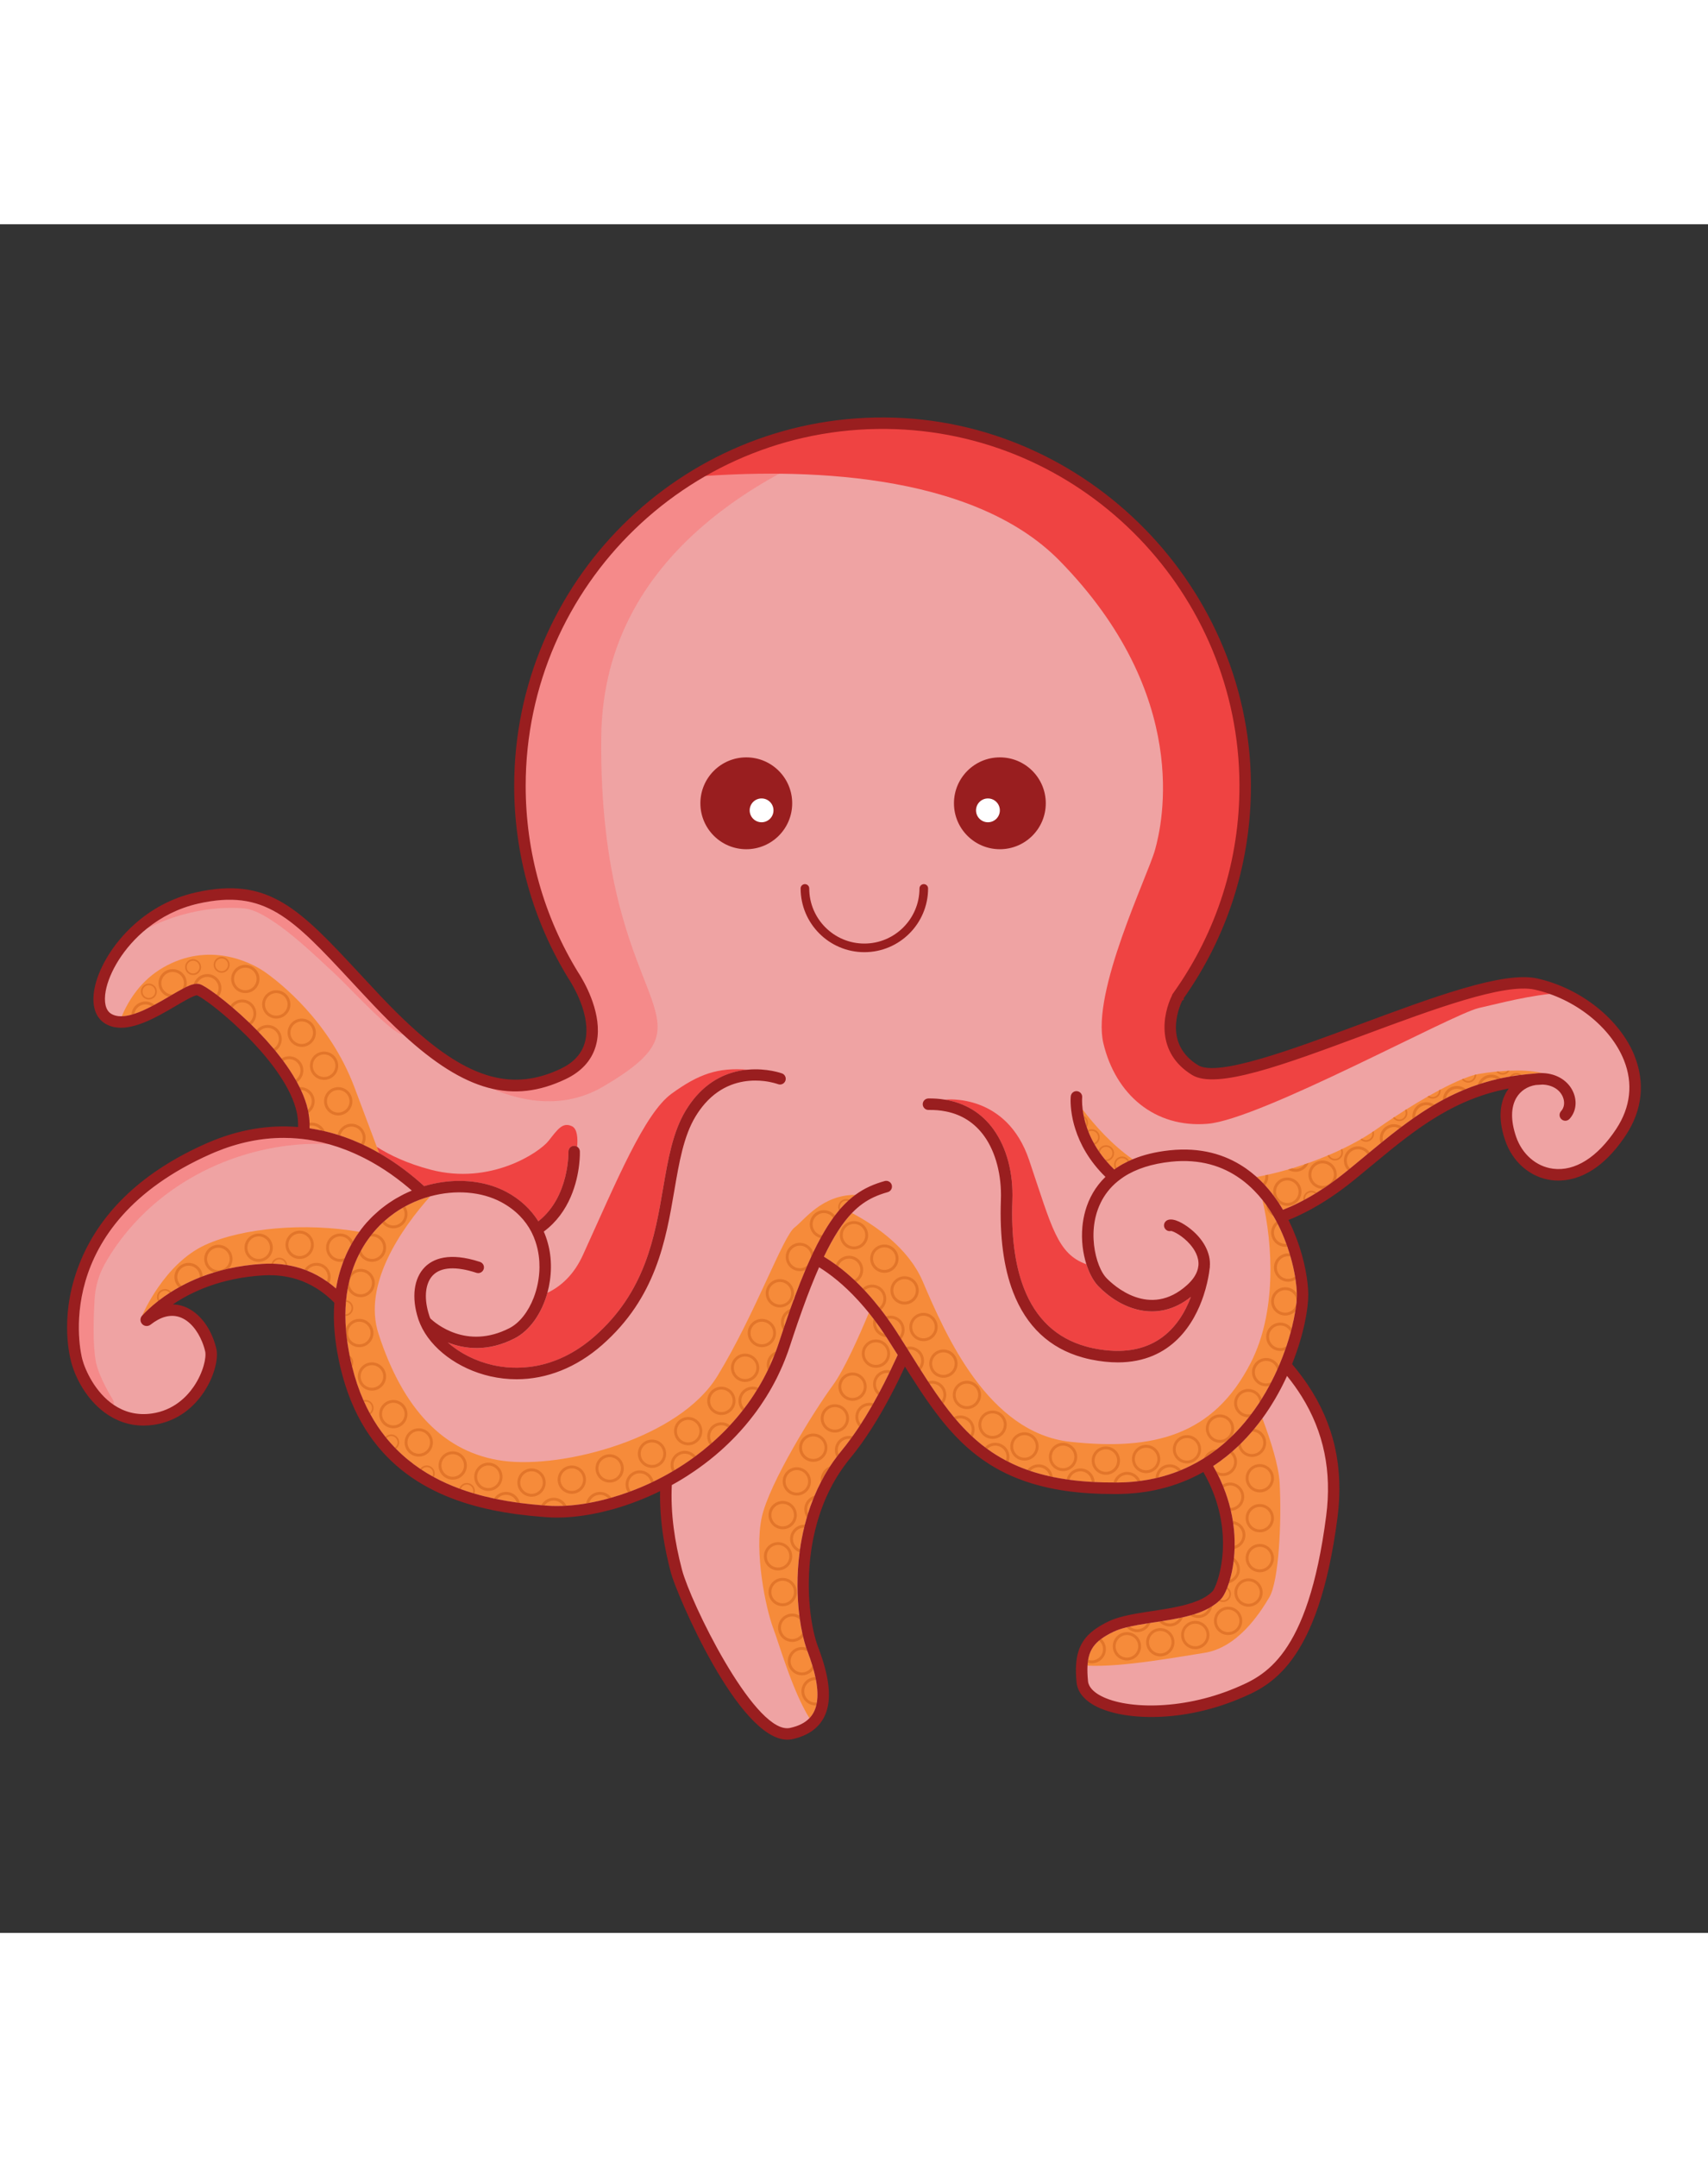 <?xml version="1.0" encoding="UTF-8"?>
<svg id="Octopus" xmlns="http://www.w3.org/2000/svg" viewBox="0 0 595.28 595.28" width="80px" height="101px">
  <rect x="0" y="0" width="595.28" height="595.28" fill="#333333" stroke="none"/>
  <defs>
    <style>
      .cls-1 {
        fill: #e2752a;
      }

      .cls-1, .cls-2, .cls-3, .cls-4, .cls-5, .cls-6, .cls-7 {
        stroke-width: 0px;
      }

      .cls-2 {
        fill: #f68b3a;
      }

      .cls-3 {
        fill: #f58a8a;
      }

      .cls-4 {
        fill: #991e1f;
      }

      .cls-5 {
        fill: #ef4342;
      }

      .cls-6 {
        fill: #fff;
      }

      .cls-7 {
        fill: #efa3a3;
      }
    </style>
  </defs>
  <path class="cls-7" d="M564.96,316.3c-14.98,22.62-33.71,16.16-38.47,2.2-4.25-12.44,1.23-19.47,8.5-20.61.9-.07,1.81-.12,2.73-.16-.93-.04-1.84.01-2.73.16-28.57,2.03-44.21,17.07-63.99,33.27-8.84,7.24-17.1,11.91-24.73,14.67,5.54,10.06,7.66,21.12,7.71,26.97.04,4.92-1.68,14.37-5.97,24.68,11.06,12.59,19.19,29.47,16.18,52.76-6.47,50.05-22.47,57.19-33.02,61.62-25.21,10.57-52.94,6.47-53.96-4.09-1.02-10.55,1.32-15.03,10.04-19.23,9.19-4.42,29.45-2.89,36.94-11.06,2.04-2.22,10.07-22.62-4.08-45.51-8.19,5-18.14,8.23-30.13,8.4-45.77.63-57.88-19.51-74.87-46.6-5.27,11.84-12.21,25.04-20.33,34.86-18.85,22.8-16.12,55.66-11.53,67.74,4.6,12.09,7.32,26.21-7.49,29.45-14.8,3.23-37.51-47.09-40-56.51-3.18-12.07-4.12-22.3-3.57-31.27-14.63,7.86-30.01,11.23-41.53,10.42-29.06-2.06-64.34-11.24-71.49-57.96-.86-5.61-1.01-10.79-.58-15.53-5.93-6.3-14.63-11.52-27-10.77-28.9,1.76-41.47,18.36-41.86,18.88,12-10.95,21.44-1.01,23.74,9.21,1.15,5.11-4.6,21.7-20.17,24-15.58,2.29-24.32-11.93-26.56-20.43-3.83-14.55-2.55-52.34,45.96-73.79,12.06-5.33,23.21-6.54,33.17-5.35.02-1.07.03-2.19.02-3.33-.14-19.92-32.68-45.44-36.76-46.69-4.09-1.25-22.47,16.05-31.66,9.93-9.2-6.13,4.08-35.75,31.14-41.88,27.07-6.12,36.77,8.17,62.81,35.75,26.05,27.57,44.43,35.23,64.85,25.53,17.25-8.19,7.92-26.97,4.6-32.61-.01-.02-.02-.03-.03-.05-.05-.09-.11-.19-.16-.27-.19-.33-.36-.6-.5-.81-.04-.07-.08-.13-.12-.19-.06-.09-.11-.16-.14-.21-.04-.07-.07-.11-.07-.11-11.83-19.23-18.64-41.86-18.64-66.09,0-69.8,56.58-126.38,126.38-126.38s126.39,56.58,126.39,126.38c0,27.33-8.68,52.63-23.43,73.31,0,0,0,0-.02.02-.34.65-8.67,16.69,6,25.67,14.98,9.17,96-35.09,118.81-29.98s44.59,28.96,29.62,51.59Z"/>
  <path class="cls-3" d="M209.55,178.58c-1.02,97.54,44.17,96.26.77,121.79-32.75,19.26-70.56-21.36-71.51-22.39,22.25,21.42,39.03,26.81,57.46,18.05,17.25-8.19,7.92-26.97,4.6-32.61-.01-.02-.02-.03-.03-.05-.05-.09-.11-.19-.16-.27-.19-.33-.36-.6-.5-.81-.04-.07-.08-.13-.12-.19-.06-.09-.11-.16-.14-.21-.04-.07-.07-.11-.07-.11-11.83-19.23-18.64-41.86-18.64-66.09,0-69.8,56.58-126.38,126.38-126.38,2.06,0,4.11.05,6.15.14-39.66,12.09-103.49,41.96-104.19,109.13Z"/>
  <path class="cls-5" d="M544.47,267.77c-11.13.67-22.03,3.72-29.05,5.28-9.19,2.04-76.08,38.81-94.52,40.34-18.43,1.53-32.12-10.21-36.35-28.08-4.24-17.88,15.47-58.22,18.02-67.41,2.56-9.19,12.77-53.61-33.19-100.59-30.89-31.58-91.54-32.24-127.99-29.29,19.25-11.86,41.93-18.71,66.2-18.71,69.8,0,126.39,56.58,126.39,126.38,0,27.33-8.68,52.63-23.43,73.31,0,0,0,0-.02.02-.34.65-8.67,16.69,6,25.67,14.98,9.17,96-35.09,118.81-29.98,3.09.69,6.16,1.73,9.13,3.06Z"/>
  <path class="cls-5" d="M537.72,297.73c-.92.04-1.83.09-2.73.16.89-.15,1.8-.2,2.73-.16Z"/>
  <path class="cls-2" d="M394.78,325.76c-1.91.79-3.67,1.71-5.28,2.77-.31.19-.61.4-.9.61-.09.06-.17.12-.25.18-8.13-7.81-10.42-16.07-11.02-20.9,4.26,5.59,10.24,12.29,17.45,17.34Z"/>
  <path class="cls-2" d="M537.45,295.72c-.93-.02-1.83.04-2.7.18-1.53.11-3.03.26-4.49.45h-.01c-.12.01-.25.02-.37.04-.09.01-.19.02-.29.04-.03,0-.05,0-.08,0-.04.01-.07.01-.11.02h-.01c-.79.1-1.56.21-2.33.34h-.01c-.29.05-.58.1-.87.15-.06.01-.13.02-.19.04-.44.07-.88.15-1.31.24-.55.09-1.09.2-1.62.32-.43.1-.85.19-1.27.3-1.18.27-2.33.57-3.46.9-.38.1-.76.21-1.14.33-.31.1-.62.19-.92.29-.06.02-.11.03-.17.05-.04.01-.07.02-.11.04-.12.04-.24.07-.35.11-.11.03-.23.07-.35.11-.03,0-.05.02-.08.03-.06.02-.11.04-.17.06h-.01c-.57.19-1.13.39-1.69.59-.16.06-.33.12-.49.17-.66.25-1.31.51-1.96.77h-.01c-.36.14-.72.29-1.08.45-.06.03-.12.05-.18.08-.4.16-.8.33-1.19.51-.51.22-1.01.45-1.51.69-.53.24-1.05.49-1.56.75-.48.24-.95.48-1.43.73h-.01c-.36.18-.7.37-1.05.56-1,.53-1.98,1.08-2.94,1.65-.33.19-.66.38-.98.59-.32.19-.64.39-.96.58-.57.35-1.13.71-1.69,1.07-.33.21-.65.42-.97.63-.7.46-1.39.93-2.08,1.41-.31.21-.62.43-.93.65-1.26.88-2.5,1.79-3.74,2.72-.29.21-.57.43-.86.64-1.9,1.45-3.79,2.94-5.69,4.48-.27.22-.55.44-.83.67-.04.03-.07.06-.11.09-.97.79-1.95,1.6-2.94,2.41-.27.22-.54.45-.81.67-.26.21-.52.43-.77.64h0c-.58.48-1.16.96-1.74,1.44-1.42,1.17-2.84,2.35-4.3,3.55-.25.2-.51.41-.77.63-.01,0-.02.01-.03.02-.7.57-1.39,1.12-2.08,1.66-.68.53-1.35,1.04-2.03,1.55-.01.01-.03.02-.04.03-.09.06-.17.13-.26.19-.43.32-.85.63-1.28.93-1.01.72-2.01,1.41-3.02,2.08h-.01c-.72.47-1.43.93-2.14,1.37-.17.11-.33.21-.49.31h-.01c-1,.61-1.99,1.19-2.98,1.73-.1.06-.19.11-.28.15-.04.03-.09.06-.14.08-.04.03-.09.05-.14.07-.09.05-.18.1-.26.15-.09.05-.18.09-.26.13h0s-.11.07-.16.09c-.36.19-.71.38-1.07.56-.33.17-.66.34-.99.49-.32.17-.64.32-.96.47-.36.17-.73.33-1.09.5-.08.04-.17.07-.25.11-.88.39-1.75.75-2.63,1.1-.29-.49-.59-.98-.9-1.48-.18-.3-.38-.6-.58-.9-.07-.11-.14-.21-.22-.32,0-.01-.01-.01-.01-.02-.17-.26-.34-.52-.53-.77-.04-.05-.07-.1-.11-.15-.04-.06-.08-.12-.13-.18l-.15-.21c-.17-.26-.36-.52-.56-.77,0-.01,0-.01,0-.02-.08-.11-.17-.22-.25-.33-.19-.27-.4-.53-.61-.8-.34-.43-.68-.86-1.05-1.28-.36-.43-.73-.85-1.11-1.26-.23-.25-.46-.5-.7-.75-.17-.18-.35-.37-.54-.55-.18-.18-.37-.36-.55-.54-.01-.02-.03-.03-.05-.05-.37-.35-.74-.71-1.13-1.05,1.02-.19,2.03-.39,3.03-.61.33-.07.66-.14.98-.21,2.35-.53,4.65-1.12,6.91-1.77.47-.14.94-.28,1.42-.42,1.48-.45,2.95-.92,4.38-1.41.48-.16.95-.32,1.41-.48,2.29-.82,4.49-1.67,6.6-2.57.18-.07.35-.14.53-.22,1.39-.59,2.75-1.2,4.05-1.81.17-.09.34-.17.5-.25,2.29-1.09,4.42-2.21,6.36-3.33.18-.1.35-.2.52-.3,1.28-.75,2.48-1.49,3.58-2.24.17-.1.34-.22.5-.33.23-.16.46-.31.68-.47,1.97-1.39,4.01-2.78,6.08-4.15.16-.1.32-.21.48-.31,1.23-.81,2.46-1.61,3.7-2.39.16-.1.32-.2.48-.3,2.48-1.55,4.95-3.04,7.35-4.41.18-.1.35-.2.53-.3,1.19-.67,2.36-1.32,3.5-1.92.18-.1.36-.19.54-.29,2.66-1.4,5.17-2.6,7.41-3.53.19-.07.37-.15.55-.22,1.43-.57,2.75-1.03,3.92-1.33.19-.06.38-.1.56-.14.32-.08.61-.14.9-.19,1.61-.28,3.73-.58,6.1-.81.23-.02.47-.05.71-.06,1.01-.1,2.05-.17,3.13-.22h.01c.23-.02.47-.03.7-.04h.01c3.9-.16,7.99,0,11.37.82Z"/>
  <path class="cls-4" d="M276.9,373.93c-.14.39-.29.78-.43,1.17.26-.45.44-.95.55-1.48-.04.1-.08.21-.12.31Z"/>
  <path class="cls-2" d="M451.98,372.82c.04,4.84-1.74,14.1-5.82,23.89-4.31,10.4-12.51,24.65-27.09,33.55-8.56,5.23-18.36,7.96-29.12,8.11-44.16.62-56.07-18.42-72.58-44.76l-.56-.9c-1.34-2.13-2.71-4.31-4.13-6.53-7.68-11.97-16.26-20.87-25.53-26.47,3.4-7.08,6.57-11.88,9.79-15.23,8,4.25,19.66,12.13,24.65,23.81,7.96,18.63,22.85,52.85,51.53,55.91,28.69,3.06,49.8-1.98,62.86-27.67,8.91-17.53,7.71-40.82,4.01-56.59,1.79,2.25,3.28,4.59,4.53,6.85,5.05,9.18,7.41,19.92,7.46,26.03Z"/>
  <path class="cls-2" d="M312.85,393.93c-2.86,6.36-5.77,12.12-8.71,17.28-.33.58-.66,1.16-.99,1.72-3.28,5.58-6.58,10.41-9.91,14.43-19.66,23.77-16.38,57.83-11.86,69.72,3.82,10.04,4.52,17.05,2.15,21.43-.39.72-.87,1.38-1.43,1.96-6-9.71-10.58-25.98-12.55-31.16-2.81-7.41-6.64-26.81-4.08-38.73,2.55-11.92,18.38-37.36,24.76-46.04,3.95-5.37,9.18-17.11,12.58-25.28,2.14,2.66,4.32,5.68,6.5,9.08,1.21,1.89,2.39,3.75,3.54,5.59Z"/>
  <path class="cls-2" d="M442.4,478.33c-3.32,5.62-11.05,17.62-22.76,19.4-8,1.22-28.47,5.06-40.62,4.44.32-5.88,2.84-8.81,9.1-11.83,3.37-1.62,8.57-2.41,14.08-3.25,9.08-1.38,18.46-2.8,23.46-8.26,2.83-3.07,9.02-20.89-.29-41.27-.74-1.63-1.59-3.28-2.54-4.94.39-.26.77-.52,1.15-.78.45-.31.91-.63,1.35-.96.75-.54,1.47-1.1,2.18-1.67.74-.6,1.47-1.21,2.17-1.83.63-.55,1.25-1.12,1.85-1.69.25-.23.49-.46.72-.69.16-.16.32-.31.47-.47,2.73-2.73,5.14-5.6,7.25-8.51,2.97,7.88,5.67,16.47,6.01,22.36.76,13.65-.26,34.33-3.58,39.95Z"/>
  <path class="cls-2" d="M298.13,338.15c-1.66,1.21-3.28,2.68-4.9,4.48-3.18,3.55-6.31,8.39-9.56,15.1h-.02s-.44.96-.44.96l-.46.99c-1.87,4.03-3.81,8.75-5.85,14.25-1.72,4.65-3.52,9.86-5.42,15.69-6.36,19.57-20.65,36.13-40.24,46.66-12.2,6.55-25.79,10.29-37.1,10.29-1.14,0-2.25-.03-3.34-.11-26.49-1.87-62.53-9.75-69.65-56.26-.81-5.25-1-10.31-.57-15.05,1.57-17.33,11.79-30.74,27.36-35.87h.01c.65-.22,1.3-.41,1.96-.59-9.94,11.19-23.6,30.6-17.98,47.89,8.51,26.22,22.81,41.54,43.58,44.26,20.76,2.72,61.27-7.81,74.55-29.61,13.28-21.8,22.81-48.69,26.9-51.75,3.29-2.47,9.46-11.36,21.17-11.33Z"/>
  <path class="cls-2" d="M125.23,351.03c-.36.48-.71.97-1.04,1.47-.2.3-.39.62-.58.92-.35.55-.68,1.1-1,1.67-.2.34-.39.69-.57,1.05-.3.55-.58,1.11-.85,1.67-.18.37-.35.74-.52,1.11-.26.59-.51,1.18-.75,1.78-.14.37-.29.73-.43,1.1-.25.67-.47,1.35-.69,2.03-.1.32-.21.63-.3.95-.3,1.01-.58,2.04-.81,3.08-.03.1-.04.21-.06.31-.19.86-.37,1.72-.52,2.6-6.05-5.28-13.09-8.16-21.02-8.59-1.51-.08-3.05-.08-4.62.02-24.54,1.5-37.8,13.53-41.93,18.02.23-.55,7.73-18.08,21.97-24.62,13.11-6.01,35.03-7.84,53.72-4.57Z"/>
  <path class="cls-2" d="M132.15,323.6c-1.2-.69-2.43-1.35-3.69-1.99-.28-.14-.56-.27-.83-.4-.64-.31-1.28-.63-1.93-.92-.36-.16-.73-.32-1.1-.47-.58-.26-1.17-.51-1.77-.76-.41-.16-.82-.31-1.23-.47-.32-.12-.63-.24-.95-.35-.26-.1-.53-.19-.79-.29-.44-.15-.89-.3-1.34-.44-.26-.09-.51-.17-.77-.25-.32-.11-.64-.21-.97-.3-.46-.14-.93-.27-1.4-.4-.59-.16-1.18-.31-1.77-.46-.49-.12-.98-.22-1.47-.33-.6-.13-1.2-.26-1.81-.37-.5-.1-1.01-.18-1.52-.27-.31-.05-.61-.11-.92-.16v-1.59c-.15-21.02-33.78-47.25-38.18-48.59-2.22-.68-4.96.85-10.48,4.1-5.16,3.03-11.82,6.94-16.8,7.06,2.48-5.86,6.84-12.63,14.44-17.01,15.83-9.12,30.38-1.97,35.49,1.6,5.11,3.58,22.49,17.11,31.15,40.09,3.24,8.6,5.84,15.52,7.82,20.8h0c.29.76.56,1.48.82,2.17Z"/>
  <path class="cls-5" d="M260.6,294.55c-5.59.5-12.24,2.72-17.92,9.17-.01.01-.02.02-.03.03,0,0-.02.02-.03.03-1.32,1.51-2.54,3.2-3.63,5-4.53,7.49-6.16,17.01-7.89,27.09-2.89,16.89-6.17,36.02-23.89,51.6-14.21,12.48-28.3,11.63-35.44,10.01-6.07-1.38-11.58-4.21-15.69-7.88,5.77,2.28,13.87,3.37,23.23-1.41,5.3-2.7,9.49-8.71,11.47-15.9,4.86-2.33,9.3-6.41,12.39-13.2,11.74-25.78,21.41-49.27,30.87-56.17,9.46-6.88,16.18-9.22,26.56-8.37Z"/>
  <path class="cls-5" d="M201.15,321.39c-.3-.18-.66-.29-1.04-.29h-.07c-1.1.03-1.97.96-1.93,2.06,0,.16.34,15.73-10.49,24.21-2.63-4.19-6.37-7.69-11.09-10.21-6.24-3.34-14.05-4.53-21.91-3.49-2.27.29-4.55.78-6.79,1.45-.16-.14-.33-.29-.49-.43-.25-.23-.5-.45-.76-.68-.34-.3-.69-.6-1.05-.91-.26-.23-.53-.45-.8-.68-.37-.31-.75-.62-1.13-.93-.28-.23-.56-.46-.85-.68-.4-.32-.81-.64-1.22-.95-.29-.22-.57-.44-.87-.66-.43-.33-.88-.65-1.33-.97-.3-.21-.58-.42-.88-.63-.49-.34-.98-.67-1.48-1.01-.29-.19-.56-.38-.85-.56-.57-.38-1.17-.75-1.77-1.12-.22-.13-.44-.28-.67-.41-.5-.3-1.01-.61-1.53-.9-.26-.69-.53-1.41-.82-2.16,4.37,2.79,10.5,5.77,18.82,7.95,20.76,5.45,37.78-5.96,41.02-10.04,3.23-4.09,4.93-6.64,8.17-5.11,1.96.93,2.04,4.49,1.81,7.15Z"/>
  <path class="cls-5" d="M415.06,373.69c-4.11,10.92-13.34,22.18-34.05,17.91-.91-.18-1.74-.39-2.58-.64-10.23-2.84-17.49-9.69-21.6-20.35-3.11-8.05-4.45-18.34-4-30.59.35-9.52-1.98-18.27-6.54-24.62t-.01-.02c-4.13-5.75-9.96-9.27-17.04-10.4.79-.09,21.57-2.2,29.42,21.01,7.99,23.64,9.83,32.69,19.96,36.34,1.06,3.29,2.55,5.97,4.13,7.6,7.58,7.85,20.41,13.3,32.31,3.76Z"/>
  <path class="cls-3" d="M114.86,320.56s-23.76-2.69-48.8,11.98c-16.33,9.58-25.27,22.09-29.5,29.63-2.14,3.81-3.35,8.06-3.6,12.41-.36,6.11-.67,15.65.42,21.54.81,4.4,3.89,9.98,5.89,13.27.37.6.48,1.28.37,1.92-6.45-4.36-9.94-12.06-10.97-15.96-.49-1.89-11.52-46.53,44.84-71.45.51-.23,1.03-.45,1.54-.66,7.92-3.28,15.9-4.94,23.83-4.94,2.25,0,4.51.14,6.75.41,1.07.12,2.12.28,3.16.46.36.07.7.14,1.05.21.68.13,1.36.26,2.03.42.41.09.81.2,1.21.3.43.11.85.21,1.27.33.17.04.34.08.51.13Z"/>
  <path class="cls-3" d="M140.41,282.23c-3.52.25-19.2-17.09-24.05-21.43-4.85-4.34-22.07-21.77-31.4-22.47-18.64-1.4-32.9,6.71-33.66,6.98,4.81-3.87,10.75-7.02,17.75-8.61,23.27-5.26,32.79,4.97,53.64,27.39,2.29,2.46,4.7,5.06,7.28,7.78,3.62,3.83,7.09,7.28,10.44,10.36Z"/>
  <g>
    <path class="cls-1" d="M448.66,332.12c-2.72,0-4.93,2.21-4.93,4.93,0,.53.08,1.04.24,1.51.61.8,1.18,1.61,1.71,2.42.83.64,1.86,1.01,2.98,1.01,2.72,0,4.93-2.22,4.93-4.94s-2.21-4.93-4.93-4.93ZM448.66,340.99c-2.17,0-3.93-1.77-3.93-3.94s1.76-3.93,3.93-3.93,3.93,1.76,3.93,3.93-1.76,3.94-3.93,3.94Z"/>
    <path class="cls-1" d="M441.98,331.11c-.32.07-.65.14-.98.21.02.15.03.3.03.45,0,.89-.29,1.7-.79,2.35.24.25.47.5.7.75.68-.84,1.09-1.92,1.09-3.1,0-.23-.02-.45-.05-.66Z"/>
    <path class="cls-1" d="M454.69,327.51c-.71.98-1.86,1.61-3.16,1.61-.42,0-.83-.07-1.22-.2-.48.14-.95.28-1.42.42.76.49,1.67.78,2.64.78,2.07,0,3.84-1.28,4.57-3.09-.46.16-.93.32-1.41.48Z"/>
    <path class="cls-1" d="M460.96,326.18c-2.72,0-4.93,2.22-4.93,4.94s2.21,4.93,4.93,4.93h.08s.01,0,.01-.01c1.52-.99,3.01-2.06,4.53-3.19.21-.54.32-1.12.32-1.73,0-2.72-2.22-4.94-4.94-4.94ZM460.96,335.05c-2.17,0-3.93-1.76-3.93-3.93s1.76-3.94,3.93-3.94,3.94,1.77,3.94,3.94-1.77,3.93-3.94,3.93Z"/>
    <path class="cls-1" d="M473.31,321.25c-2.72,0-4.93,2.21-4.93,4.93,0,1.32.52,2.53,1.38,3.41.26-.22.52-.43.77-.63-.71-.71-1.15-1.7-1.15-2.78,0-2.17,1.76-3.93,3.93-3.93,1.35,0,2.55.68,3.26,1.72.25-.21.51-.43.77-.64-.9-1.26-2.37-2.08-4.03-2.08Z"/>
    <path class="cls-1" d="M485.83,313.52c-2.73,0-4.94,2.22-4.94,4.94,0,.6.11,1.17.31,1.7.28-.23.56-.45.83-.67-.09-.33-.14-.67-.14-1.03,0-2.17,1.77-3.94,3.94-3.94.68,0,1.33.18,1.89.49.29-.21.57-.43.86-.64-.78-.53-1.73-.85-2.75-.85Z"/>
    <path class="cls-1" d="M497.17,305.88c-2.72,0-4.93,2.21-4.93,4.93,0,.29.02.57.08.84.31-.22.62-.44.93-.65-.01-.06-.01-.13-.01-.19,0-2.17,1.76-3.93,3.93-3.93.64,0,1.25.15,1.78.43.32-.21.65-.4.98-.59-.79-.53-1.74-.84-2.76-.84Z"/>
    <path class="cls-1" d="M507.8,300.21c-2.7,0-4.89,2.17-4.93,4.86.35-.19.69-.38,1.05-.56h.01c.29-1.87,1.92-3.3,3.87-3.3.73,0,1.42.2,2,.54.36-.16.72-.31,1.08-.45-.85-.69-1.92-1.09-3.08-1.09Z"/>
    <path class="cls-1" d="M519.75,297.27c.74,0,1.45.21,2.04.58.42-.11.84-.2,1.27-.3-.87-.8-2.04-1.28-3.31-1.28-2.22,0-4.1,1.48-4.71,3.5.41-.14.82-.28,1.23-.4.67-1.25,1.98-2.1,3.48-2.1Z"/>
    <path class="cls-1" d="M380.49,315.29c-.49,0-.95.13-1.35.36.07.18.14.35.21.53.33-.2.72-.32,1.14-.32,1.23,0,2.22.99,2.22,2.21,0,.97-.61,1.78-1.47,2.09.08.16.18.33.28.5,1.03-.41,1.76-1.41,1.76-2.59,0-1.53-1.25-2.78-2.79-2.78Z"/>
    <path class="cls-1" d="M467.78,322.18c-.16.08-.33.16-.5.25.14.29.22.62.22.96,0,1.23-1,2.22-2.22,2.22-.93,0-1.72-.56-2.05-1.37-.18.08-.35.15-.53.22.42,1.01,1.42,1.72,2.58,1.72,1.53,0,2.78-1.25,2.78-2.79,0-.44-.1-.85-.28-1.21Z"/>
    <path class="cls-1" d="M478.74,315.98c-.16.11-.33.23-.5.33.06.18.08.37.08.56,0,1.23-1,2.22-2.22,2.22-.55,0-1.06-.2-1.44-.54-.17.1-.34.2-.52.3.5.5,1.19.81,1.96.81,1.53,0,2.78-1.25,2.78-2.79,0-.31-.05-.61-.14-.89Z"/>
    <path class="cls-1" d="M490.16,308.36c-.16.1-.32.2-.48.3.16.3.25.64.25,1,0,1.23-1,2.22-2.22,2.22-.7,0-1.32-.32-1.73-.83-.16.1-.32.21-.48.31.52.66,1.31,1.09,2.21,1.09,1.53,0,2.78-1.25,2.78-2.79,0-.47-.12-.91-.33-1.3Z"/>
    <path class="cls-1" d="M502.08,301.44c-.18.1-.36.19-.54.29v.11c0,1.22-.99,2.22-2.22,2.22-.48,0-.92-.15-1.28-.41-.18.1-.35.2-.53.3.48.42,1.11.67,1.81.67,1.54,0,2.79-1.24,2.79-2.78,0-.14-.01-.27-.03-.4Z"/>
    <path class="cls-1" d="M525.37,294.94h-.01c-.4.47-1,.77-1.67.77-.57,0-1.07-.21-1.46-.55-.24.01-.48.04-.71.06.5.64,1.29,1.05,2.17,1.05,1.01,0,1.91-.55,2.38-1.37-.23.01-.47.02-.7.04Z"/>
    <path class="cls-1" d="M457.03,336.71c-1.54,0-2.78,1.25-2.78,2.78,0,.19.02.38.06.56.17-.09.34-.18.52-.28-.01-.09-.02-.19-.02-.28,0-1.22.99-2.22,2.22-2.22.51,0,.97.17,1.35.46.16-.1.32-.2.49-.31-.49-.44-1.14-.71-1.84-.71Z"/>
    <path class="cls-1" d="M513.96,296.36c-.05,1.19-1.03,2.13-2.22,2.13-.69,0-1.3-.31-1.7-.8-.18.07-.36.15-.55.22.5.7,1.32,1.15,2.25,1.15,1.53,0,2.78-1.25,2.78-2.79v-.05c-.18.04-.37.08-.56.14Z"/>
    <path class="cls-1" d="M528.49,295.71c-.96,0-1.81.49-2.31,1.24.29-.05.58-.1.87-.15h.01c.39-.33.89-.53,1.43-.53.32,0,.63.07.9.19h.01c.29-.05.57-.09.86-.11-.48-.4-1.1-.64-1.77-.64Z"/>
    <path class="cls-1" d="M377.68,310.6c.05.25.11.52.17.79.48.4.78,1.01.78,1.68,0,.26-.05.51-.13.74.08.25.17.5.26.76.28-.43.44-.95.44-1.5,0-1.08-.62-2.01-1.52-2.47Z"/>
    <path class="cls-1" d="M385.49,320.86c-1.23,0-2.28.81-2.65,1.93.14.22.29.43.45.65.1-1.13,1.05-2.02,2.2-2.02,1.23,0,2.22,1,2.22,2.22s-.99,2.22-2.22,2.22c-.13,0-.27-.01-.39-.04.17.21.34.41.51.61,1.48-.06,2.67-1.29,2.67-2.79s-1.25-2.78-2.79-2.78Z"/>
    <path class="cls-1" d="M391.06,324.8c-1.53,0-2.78,1.25-2.78,2.78,0,.54.15,1.05.43,1.48.15-.11.3-.21.46-.32-.21-.33-.33-.73-.33-1.16,0-1.22,1-2.21,2.22-2.21.85,0,1.59.48,1.96,1.18.17-.09.35-.17.52-.24-.46-.9-1.4-1.51-2.48-1.51Z"/>
    <path class="cls-1" d="M297.64,357.15c-2.72,0-4.93-2.21-4.93-4.93s2.21-4.93,4.93-4.93,4.93,2.21,4.93,4.93-2.21,4.93-4.93,4.93ZM297.64,348.28c-2.17,0-3.93,1.76-3.93,3.93s1.76,3.93,3.93,3.93,3.93-1.76,3.93-3.93-1.76-3.93-3.93-3.93Z"/>
    <path class="cls-1" d="M308.22,365.31c-2.72,0-4.93-2.21-4.93-4.93s2.21-4.93,4.93-4.93,4.93,2.21,4.93,4.93-2.21,4.93-4.93,4.93ZM308.22,356.44c-2.17,0-3.93,1.76-3.93,3.93s1.76,3.93,3.93,3.93,3.93-1.76,3.93-3.93-1.76-3.93-3.93-3.93Z"/>
    <path class="cls-1" d="M315.27,376.37c-2.72,0-4.93-2.21-4.93-4.93s2.21-4.93,4.93-4.93,4.93,2.21,4.93,4.93-2.21,4.93-4.93,4.93ZM315.27,367.5c-2.17,0-3.93,1.76-3.93,3.93s1.76,3.93,3.93,3.93,3.93-1.76,3.93-3.93-1.76-3.93-3.93-3.93Z"/>
    <path class="cls-1" d="M321.86,389.13c-2.72,0-4.93-2.21-4.93-4.93s2.21-4.93,4.93-4.93,4.93,2.21,4.93,4.93-2.21,4.93-4.93,4.93ZM321.86,380.26c-2.17,0-3.93,1.76-3.93,3.93s1.76,3.93,3.93,3.93,3.93-1.76,3.93-3.93-1.76-3.93-3.93-3.93Z"/>
    <path class="cls-1" d="M328.8,401.88c-2.72,0-4.93-2.21-4.93-4.93s2.21-4.93,4.93-4.93,4.93,2.21,4.93,4.93-2.21,4.93-4.93,4.93ZM328.8,393.02c-2.17,0-3.93,1.76-3.93,3.93s1.76,3.93,3.93,3.93,3.93-1.76,3.93-3.93-1.76-3.93-3.93-3.93Z"/>
    <path class="cls-1" d="M337,412.79c-2.72,0-4.93-2.21-4.93-4.93s2.21-4.93,4.93-4.93,4.93,2.21,4.93,4.93-2.21,4.93-4.93,4.93ZM337,403.92c-2.17,0-3.93,1.76-3.93,3.93s1.76,3.93,3.93,3.93,3.93-1.76,3.93-3.93-1.76-3.93-3.93-3.93Z"/>
    <path class="cls-1" d="M334.74,415.02c-.83,0-1.6.2-2.29.56.22.26.44.53.67.79.49-.23,1.04-.35,1.62-.35,2.17,0,3.93,1.76,3.93,3.93,0,.67-.16,1.29-.45,1.84.25.23.5.46.75.69.45-.74.7-1.61.7-2.53,0-2.72-2.21-4.93-4.93-4.93Z"/>
    <path class="cls-1" d="M345.93,423.16c-2.72,0-4.93-2.21-4.93-4.93s2.21-4.93,4.93-4.93,4.93,2.21,4.93,4.93-2.21,4.93-4.93,4.93ZM345.93,414.29c-2.17,0-3.93,1.76-3.93,3.93s1.76,3.93,3.93,3.93,3.93-1.76,3.93-3.93-1.76-3.93-3.93-3.93Z"/>
    <path class="cls-1" d="M346.87,424.52c-1.42,0-2.7.6-3.59,1.56.26.21.53.41.8.6.71-.72,1.7-1.16,2.79-1.16,2.17,0,3.94,1.76,3.94,3.93,0,.45-.08.88-.22,1.28.29.16.59.31.89.46h.01c.21-.54.32-1.13.32-1.74,0-2.72-2.22-4.93-4.94-4.93Z"/>
    <path class="cls-1" d="M357.05,430.73c-2.72,0-4.93-2.21-4.93-4.93s2.21-4.93,4.93-4.93,4.93,2.21,4.93,4.93-2.21,4.93-4.93,4.93ZM357.05,421.86c-2.17,0-3.93,1.76-3.93,3.93s1.76,3.93,3.93,3.93,3.93-1.76,3.93-3.93-1.76-3.93-3.93-3.93Z"/>
    <path class="cls-1" d="M361.98,432.04c-1.6,0-3.03.77-3.93,1.95.33.13.67.24,1.02.36.71-.81,1.75-1.31,2.91-1.31,1.91,0,3.51,1.38,3.87,3.18.34.08.69.16,1.04.23-.26-2.48-2.36-4.41-4.91-4.41Z"/>
    <path class="cls-1" d="M370.5,434.39c-2.72,0-4.93-2.21-4.93-4.93s2.21-4.93,4.93-4.93,4.93,2.21,4.93,4.93-2.21,4.93-4.93,4.93ZM370.5,425.52c-2.17,0-3.93,1.76-3.93,3.93s1.76,3.93,3.93,3.93,3.93-1.76,3.93-3.93-1.76-3.93-3.93-3.93Z"/>
    <path class="cls-1" d="M376.56,433.45c-2.35,0-4.32,1.65-4.82,3.85.33.05.66.1,1,.14.42-1.71,1.98-2.99,3.82-2.99,2.1,0,3.81,1.66,3.92,3.72.33.02.66.04,1,.06-.07-2.65-2.25-4.78-4.92-4.78Z"/>
    <path class="cls-1" d="M385.42,435.67c-2.72,0-4.93-2.21-4.93-4.93s2.21-4.93,4.93-4.93,4.93,2.21,4.93,4.93-2.21,4.93-4.93,4.93ZM385.42,426.8c-2.17,0-3.93,1.76-3.93,3.93s1.76,3.93,3.93,3.93,3.93-1.76,3.93-3.93-1.76-3.93-3.93-3.93Z"/>
    <path class="cls-1" d="M392.85,434.66c-2.3,0-4.23,1.59-4.77,3.72.34,0,.69,0,1.04,0,.51-1.57,1.99-2.71,3.73-2.71,1.58,0,2.95.94,3.57,2.29.35-.04.69-.08,1.03-.13-.71-1.85-2.51-3.16-4.6-3.16Z"/>
    <path class="cls-1" d="M399.45,435.11c-2.72,0-4.93-2.21-4.93-4.93s2.21-4.93,4.93-4.93,4.93,2.21,4.93,4.93-2.21,4.93-4.93,4.93ZM399.45,426.24c-2.17,0-3.93,1.76-3.93,3.93s1.76,3.93,3.93,3.93,3.93-1.76,3.93-3.93-1.76-3.93-3.93-3.93Z"/>
    <path class="cls-1" d="M407.69,432.04c-2.7,0-4.88,2.16-4.93,4.83.34-.08.68-.16,1.01-.24.17-2,1.87-3.59,3.92-3.59,1.2,0,2.27.54,2.99,1.4.32-.13.65-.26.97-.4-.89-1.21-2.34-2-3.96-2Z"/>
    <path class="cls-1" d="M419.61,429.92c1.56-.98,3.05-2.02,4.47-3.11-2.03.04-3.77,1.32-4.47,3.11Z"/>
    <path class="cls-1" d="M413.69,431.73c-2.72,0-4.93-2.21-4.93-4.93s2.21-4.93,4.93-4.93,4.93,2.21,4.93,4.93-2.21,4.93-4.93,4.93ZM413.69,422.86c-2.17,0-3.93,1.76-3.93,3.93s1.76,3.93,3.93,3.93,3.93-1.76,3.93-3.93-1.76-3.93-3.93-3.93Z"/>
    <path class="cls-1" d="M425.19,414.65c-2.72,0-4.93,2.21-4.93,4.93s2.21,4.94,4.93,4.94c.87,0,1.69-.23,2.4-.63h.01c.7-.4,1.3-.96,1.73-1.63.51-.77.8-1.69.8-2.68,0-2.72-2.22-4.93-4.94-4.93ZM425.19,423.52c-2.17,0-3.93-1.77-3.93-3.94s1.76-3.93,3.93-3.93,3.94,1.76,3.94,3.93-1.77,3.94-3.94,3.94Z"/>
    <path class="cls-1" d="M435.06,405.78c-2.72,0-4.93,2.21-4.93,4.93s2.21,4.94,4.93,4.94c.06,0,.13,0,.19-.01.3-.38.59-.76.87-1.14-.33.1-.69.15-1.06.15-2.17,0-3.93-1.77-3.93-3.94s1.76-3.93,3.93-3.93,3.77,1.6,3.92,3.64c.26-.41.52-.81.77-1.22-.64-1.99-2.5-3.42-4.69-3.42Z"/>
    <path class="cls-1" d="M441.28,394.98c-2.72,0-4.93,2.22-4.93,4.94s2.21,4.93,4.93,4.93c.37,0,.73-.04,1.07-.12.24-.43.47-.86.68-1.29-.53.26-1.12.41-1.75.41-2.16,0-3.93-1.76-3.93-3.93s1.77-3.94,3.93-3.94c1.89,0,3.47,1.34,3.85,3.12.2-.45.4-.9.58-1.34-.79-1.64-2.48-2.78-4.43-2.78Z"/>
    <path class="cls-1" d="M446.22,382.66c-2.72,0-4.93,2.21-4.93,4.93s2.21,4.94,4.93,4.94c.58,0,1.14-.1,1.66-.29h0c.17-.45.32-.9.47-1.34-.61.4-1.34.63-2.13.63-2.17,0-3.93-1.77-3.93-3.94s1.76-3.93,3.93-3.93c1.62,0,3.01.98,3.61,2.38.13-.46.25-.91.36-1.37h0c-.9-1.22-2.35-2.01-3.97-2.01Z"/>
    <path class="cls-1" d="M447.95,371.33c2.16,0,3.91,1.75,3.93,3.91.07-.89.11-1.71.1-2.42,0-.13,0-.26-.01-.4-.89-1.26-2.36-2.09-4.02-2.09-2.72,0-4.94,2.22-4.94,4.94s2.22,4.93,4.94,4.93c1.36,0,2.59-.55,3.48-1.44.16-.96.28-1.86.37-2.7-.37,1.79-1.95,3.14-3.85,3.14-2.17,0-3.94-1.76-3.94-3.93s1.77-3.94,3.94-3.94Z"/>
    <path class="cls-1" d="M451.36,366.58c-.66.52-1.51.83-2.41.83-2.17,0-3.94-1.77-3.94-3.94s1.77-3.93,3.94-3.93c.27,0,.54.03.8.08-.09-.35-.2-.7-.31-1.05-.16-.02-.32-.03-.49-.03-2.72,0-4.94,2.21-4.94,4.93s2.22,4.94,4.94,4.94c.95,0,1.83-.27,2.58-.74-.05-.35-.11-.72-.17-1.09Z"/>
    <path class="cls-1" d="M448.31,355.22c-.12.01-.24.02-.36.02-2.17,0-3.94-1.76-3.94-3.93,0-1.17.52-2.23,1.34-2.95-.16-.31-.31-.61-.48-.91-1.13.91-1.86,2.3-1.86,3.86,0,2.72,2.22,4.93,4.94,4.93.24,0,.48-.02.71-.06-.11-.32-.22-.64-.35-.96Z"/>
    <path class="cls-1" d="M441.31,341.68c.14,1.66,1.11,3.08,2.49,3.85-.75-1.28-1.58-2.57-2.49-3.85Z"/>
    <path class="cls-1" d="M317.1,391.01c-.43,0-.85.06-1.25.17.19.3.37.6.56.89.22-.04.45-.06.69-.06,2.17,0,3.94,1.77,3.94,3.93,0,.86-.28,1.66-.75,2.31.19.3.38.6.56.89.75-.86,1.19-1.98,1.19-3.2,0-2.72-2.21-4.93-4.94-4.93Z"/>
    <path class="cls-1" d="M324.87,402.92c-.5,0-.99.08-1.45.21.2.3.4.6.59.89.28-.07.57-.1.86-.1,2.17,0,3.93,1.76,3.93,3.93,0,.8-.24,1.55-.65,2.17.21.28.41.56.62.84.65-.84,1.03-1.88,1.03-3.01,0-2.72-2.21-4.93-4.93-4.93Z"/>
    <path class="cls-1" d="M310.34,380.25c-.54,0-1.06.09-1.54.25.21.29.41.58.61.87.3-.08.61-.12.93-.12,2.17,0,3.93,1.76,3.93,3.93,0,.86-.28,1.66-.76,2.31.19.3.39.6.57.9.74-.86,1.19-1.98,1.19-3.21,0-2.72-2.21-4.93-4.93-4.93Z"/>
    <path class="cls-1" d="M303.96,369.43c-1.27,0-2.43.48-3.31,1.29.23.24.45.48.68.72.69-.63,1.61-1.01,2.63-1.01,2.17,0,3.93,1.76,3.93,3.93,0,1.23-.57,2.33-1.45,3.04.21.26.41.52.62.79,1.11-.9,1.83-2.28,1.83-3.83,0-2.72-2.21-4.93-4.93-4.93Z"/>
    <path class="cls-1" d="M295.91,359.37c-2.08,0-3.87,1.3-4.58,3.13.28.2.55.4.83.62.5-1.59,1.99-2.75,3.75-2.75,2.17,0,3.94,1.76,3.94,3.93,0,1.52-.87,2.84-2.14,3.5.25.24.5.47.75.72,1.43-.86,2.39-2.43,2.39-4.22,0-2.72-2.21-4.93-4.94-4.93Z"/>
    <path class="cls-1" d="M305.29,398.39c-2.72,0-4.93-2.21-4.93-4.93s2.21-4.93,4.93-4.93,4.93,2.21,4.93,4.93-2.21,4.93-4.93,4.93ZM305.29,389.53c-2.17,0-3.93,1.76-3.93,3.93s1.76,3.93,3.93,3.93,3.93-1.76,3.93-3.93-1.76-3.93-3.93-3.93Z"/>
    <path class="cls-1" d="M308.15,386.56c-1.65-.46-2.86-1.97-2.86-3.77,0-.1,0-.19.01-.28-.26-.37-.54-.74-.81-1.1-.13.44-.2.9-.2,1.38,0,2.6,2.04,4.74,4.6,4.91-.25-.39-.5-.77-.74-1.14Z"/>
    <path class="cls-1" d="M297.13,409.91c-2.72,0-4.93-2.21-4.93-4.93s2.21-4.93,4.93-4.93,4.93,2.21,4.93,4.93-2.21,4.93-4.93,4.93ZM297.13,401.04c-2.17,0-3.93,1.76-3.93,3.93s1.76,3.93,3.93,3.93,3.93-1.76,3.93-3.93-1.76-3.93-3.93-3.93Z"/>
    <path class="cls-1" d="M309.23,399.19c-2.72,0-4.94,2.21-4.94,4.93,0,1.49.66,2.82,1.71,3.73.17-.3.33-.6.49-.91-.74-.71-1.2-1.72-1.2-2.82,0-2.17,1.77-3.93,3.94-3.93.22,0,.45.02.66.06.16-.31.31-.62.45-.93-.35-.09-.73-.13-1.11-.13Z"/>
    <path class="cls-1" d="M290.98,420.96c-2.72,0-4.93-2.21-4.93-4.93s2.21-4.93,4.93-4.93,4.93,2.21,4.93,4.93-2.21,4.93-4.93,4.93ZM290.98,412.09c-2.17,0-3.93,1.76-3.93,3.93s1.76,3.93,3.93,3.93,3.93-1.76,3.93-3.93-1.76-3.93-3.93-3.93Z"/>
    <path class="cls-1" d="M283.44,431.17c-2.72,0-4.93-2.21-4.93-4.93s2.21-4.93,4.93-4.93,4.93,2.21,4.93,4.93-2.21,4.93-4.93,4.93ZM283.44,422.3c-2.17,0-3.93,1.76-3.93,3.93s1.76,3.93,3.93,3.93,3.93-1.76,3.93-3.93-1.76-3.93-3.93-3.93Z"/>
    <path class="cls-1" d="M277.72,442.91c-2.72,0-4.93-2.21-4.93-4.93s2.21-4.93,4.93-4.93,4.93,2.21,4.93,4.93-2.21,4.93-4.93,4.93ZM277.72,434.04c-2.17,0-3.93,1.76-3.93,3.93s1.76,3.93,3.93,3.93,3.93-1.76,3.93-3.93-1.76-3.93-3.93-3.93Z"/>
    <path class="cls-1" d="M272.78,454.65c-2.72,0-4.93-2.21-4.93-4.93s2.21-4.93,4.93-4.93,4.93,2.21,4.93,4.93-2.21,4.93-4.93,4.93ZM272.78,445.79c-2.17,0-3.93,1.76-3.93,3.93s1.76,3.93,3.93,3.93,3.93-1.76,3.93-3.93-1.76-3.93-3.93-3.93Z"/>
    <path class="cls-1" d="M271.18,469c-2.72,0-4.93-2.21-4.93-4.93s2.21-4.93,4.93-4.93,4.93,2.21,4.93,4.93-2.21,4.93-4.93,4.93ZM271.18,460.13c-2.17,0-3.93,1.76-3.93,3.93s1.76,3.93,3.93,3.93,3.93-1.76,3.93-3.93-1.76-3.93-3.93-3.93Z"/>
    <path class="cls-1" d="M272.78,481.46c-2.72,0-4.93-2.21-4.93-4.93s2.21-4.93,4.93-4.93,4.93,2.21,4.93,4.93-2.21,4.93-4.93,4.93ZM272.78,472.59c-2.17,0-3.93,1.76-3.93,3.93s1.76,3.93,3.93,3.93,3.93-1.76,3.93-3.93-1.76-3.93-3.93-3.93Z"/>
    <path class="cls-1" d="M279.6,490.79c-.65,1.26-1.97,2.12-3.49,2.12-2.17,0-3.93-1.76-3.93-3.93s1.76-3.94,3.93-3.94c1.02,0,1.96.39,2.66,1.05-.06-.45-.12-.91-.18-1.37-.73-.43-1.58-.68-2.48-.68-2.72,0-4.93,2.22-4.93,4.94s2.21,4.93,4.93,4.93c1.53,0,2.89-.69,3.79-1.78-.1-.43-.2-.88-.3-1.34Z"/>
    <path class="cls-1" d="M283.12,502.15c-.6,1.4-1.99,2.39-3.61,2.39-2.17,0-3.94-1.77-3.94-3.94s1.77-3.93,3.94-3.93c.69,0,1.34.18,1.9.49,0-.03-.02-.05-.03-.08-.14-.37-.28-.77-.43-1.19-.45-.14-.94-.22-1.44-.22-2.72,0-4.94,2.21-4.94,4.93s2.22,4.94,4.94,4.94c1.65,0,3.11-.81,4-2.06-.12-.43-.25-.88-.39-1.33Z"/>
    <path class="cls-1" d="M284.24,515.05c-2.17,0-3.93-1.77-3.93-3.94s1.76-3.93,3.93-3.93c.05,0,.1,0,.14,0-.06-.33-.13-.66-.21-1.01-2.69.04-4.86,2.23-4.86,4.93s2.21,4.94,4.93,4.94c.08,0,.16,0,.23-.01.09-.33.16-.67.21-1.02-.14.02-.29.03-.44.03Z"/>
    <path class="cls-1" d="M280.25,454.08c.08-.33.16-.66.24-.99-.06-.01-.12-.01-.18-.01-2.72,0-4.94,2.21-4.94,4.93,0,2.15,1.38,3.98,3.3,4.66.04-.34.09-.68.14-1.02-1.43-.59-2.44-2-2.44-3.64,0-2.15,1.74-3.9,3.88-3.93Z"/>
    <path class="cls-1" d="M280.31,447.7c0,1.05.33,2.02.89,2.81.13-.44.26-.89.4-1.33-.19-.46-.29-.96-.29-1.48,0-1.49.83-2.79,2.04-3.45,0-.01.01-.01.01-.01.16-.43.33-.86.52-1.29-2.06.6-3.57,2.5-3.57,4.75Z"/>
    <path class="cls-1" d="M303.06,410.6c-2.72,0-4.93,2.21-4.93,4.93,0,1.3.5,2.48,1.32,3.36.19-.29.38-.58.57-.88-.56-.67-.89-1.54-.89-2.48,0-2.17,1.76-3.93,3.93-3.93.28,0,.55.03.81.09.09-.16.18-.32.27-.48.08-.14.16-.28.24-.43-.42-.12-.86-.18-1.32-.18Z"/>
    <path class="cls-1" d="M295.91,422.14c-2.72,0-4.93,2.21-4.93,4.93,0,.86.22,1.67.62,2.38.21-.3.44-.59.67-.89-.19-.46-.29-.96-.29-1.49,0-2.17,1.76-3.93,3.93-3.93.19,0,.38.01.56.04.23-.29.44-.59.64-.89-.38-.1-.79-.15-1.2-.15Z"/>
    <path class="cls-1" d="M286.05,437.38c0,.27.02.53.07.79.38-.75.79-1.5,1.21-2.24,0-.01,0-.01,0-.02h0c.15-.38.36-.72.61-1.03.42-.71.85-1.41,1.31-2.11-1.88.69-3.21,2.5-3.21,4.61Z"/>
    <path class="cls-1" d="M50.7,270.79c-2.61,0-4.75,2.05-4.91,4.62.34-.1.69-.2,1.04-.32.3-1.87,1.92-3.3,3.87-3.3.81,0,1.57.24,2.19.66.32-.16.65-.33.97-.51-.86-.72-1.96-1.15-3.16-1.15Z"/>
    <path class="cls-1" d="M60.17,259.49c-2.72,0-4.94,2.21-4.94,4.93,0,2.24,1.5,4.14,3.55,4.74.15-.1.3-.18.45-.27.31-.18.61-.36.9-.53-2.15-.02-3.9-1.78-3.9-3.94s1.77-3.93,3.94-3.93,3.93,1.76,3.93,3.93c0,.73-.2,1.42-.55,2.01.49-.27.94-.5,1.37-.71.12-.41.18-.85.18-1.3,0-2.72-2.21-4.93-4.93-4.93Z"/>
    <path class="cls-1" d="M72.24,261.22c-2.24,0-4.14,1.5-4.74,3.55.39-.09.76-.14,1.11-.14.6-1.41,2-2.41,3.63-2.41,2.17,0,3.93,1.77,3.93,3.94,0,.83-.26,1.61-.71,2.25.26.2.52.4.79.61.58-.8.92-1.79.92-2.86,0-2.72-2.21-4.94-4.93-4.94Z"/>
    <path class="cls-1" d="M85.5,267.86c-2.72,0-4.93-2.21-4.93-4.93s2.21-4.93,4.93-4.93,4.93,2.21,4.93,4.93-2.21,4.93-4.93,4.93ZM85.5,259c-2.17,0-3.93,1.76-3.93,3.93s1.76,3.93,3.93,3.93,3.93-1.76,3.93-3.93-1.76-3.93-3.93-3.93Z"/>
    <path class="cls-1" d="M84.4,270.09c-1.71,0-3.21.87-4.1,2.18.26.21.52.43.78.65.7-1.1,1.93-1.83,3.32-1.83,2.17,0,3.93,1.77,3.93,3.94,0,1.26-.59,2.38-1.51,3.09.24.24.48.47.73.71,1.09-.91,1.78-2.27,1.78-3.8,0-2.72-2.21-4.94-4.93-4.94Z"/>
    <path class="cls-1" d="M93.26,278.96c-1.53,0-2.89.69-3.8,1.78.24.24.47.48.71.73.72-.92,1.84-1.51,3.09-1.51,2.17,0,3.94,1.77,3.94,3.93,0,1.4-.74,2.64-1.85,3.33.22.26.43.52.65.78,1.32-.89,2.2-2.4,2.2-4.11,0-2.72-2.22-4.93-4.94-4.93Z"/>
    <path class="cls-1" d="M100.79,289.87c-.99,0-1.92.29-2.69.8.2.26.4.53.6.8.61-.38,1.33-.6,2.09-.6,2.17,0,3.93,1.76,3.93,3.93,0,1.34-.67,2.53-1.7,3.24.17.29.33.58.49.87,1.33-.89,2.21-2.4,2.21-4.11,0-2.72-2.21-4.93-4.93-4.93Z"/>
    <path class="cls-1" d="M104.72,300.61c-.11,0-.22,0-.32.02.17.33.33.66.48.99,2.1.08,3.78,1.81,3.78,3.93,0,1.18-.53,2.24-1.36,2.96.08.37.16.73.22,1.1,1.29-.89,2.14-2.38,2.14-4.06,0-2.73-2.22-4.94-4.94-4.94Z"/>
    <path class="cls-1" d="M108.66,312.99c-.27,0-.53.02-.78.07.01.11.01.21.01.32v.69c.25-.05.5-.08.77-.08,1.35,0,2.54.69,3.25,1.73.08.02.15.03.23.05.35.08.71.15,1.06.24-.75-1.77-2.5-3.02-4.54-3.02Z"/>
    <path class="cls-1" d="M122.48,313.37c-2.35,0-4.32,1.65-4.81,3.86.03.01.05.02.08.03.26.08.51.16.77.25.03.01.07.02.1.03.36-1.81,1.95-3.17,3.86-3.17,2.17,0,3.94,1.76,3.94,3.93,0,.75-.21,1.45-.59,2.05.31.14.61.28.91.43.44-.73.68-1.57.68-2.48,0-2.72-2.22-4.93-4.94-4.93Z"/>
    <path class="cls-1" d="M96.29,276.73c-2.72,0-4.93-2.21-4.93-4.93s2.21-4.93,4.93-4.93,4.93,2.21,4.93,4.93-2.21,4.93-4.93,4.93ZM96.29,267.86c-2.17,0-3.93,1.76-3.93,3.93s1.76,3.93,3.93,3.93,3.93-1.76,3.93-3.93-1.76-3.93-3.93-3.93Z"/>
    <path class="cls-1" d="M105.16,286.6c-2.72,0-4.93-2.21-4.93-4.93s2.21-4.93,4.93-4.93,4.93,2.21,4.93,4.93-2.21,4.93-4.93,4.93ZM105.16,277.73c-2.17,0-3.93,1.76-3.93,3.93s1.76,3.93,3.93,3.93,3.93-1.76,3.93-3.93-1.76-3.93-3.93-3.93Z"/>
    <path class="cls-1" d="M112.95,298.1c-2.72,0-4.93-2.21-4.93-4.93s2.21-4.93,4.93-4.93,4.93,2.21,4.93,4.93-2.21,4.93-4.93,4.93ZM112.95,289.23c-2.17,0-3.93,1.76-3.93,3.93s1.76,3.93,3.93,3.93,3.93-1.76,3.93-3.93-1.76-3.93-3.93-3.93Z"/>
    <path class="cls-1" d="M70.65,366.53c-.12-2.61-2.28-4.69-4.92-4.69s-4.94,2.21-4.94,4.93c0,1.42.6,2.7,1.57,3.6.31-.18.62-.35.94-.52-.92-.71-1.51-1.83-1.51-3.08,0-2.17,1.77-3.93,3.94-3.93s3.93,1.76,3.93,3.93c0,.05,0,.1,0,.14.33-.13.66-.26,1-.38Z"/>
    <path class="cls-1" d="M110.31,361.84c-1.78,0-3.34.95-4.2,2.36.32.11.64.23.95.36.7-1.04,1.9-1.72,3.25-1.72,2.17,0,3.93,1.76,3.93,3.93,0,.54-.11,1.06-.31,1.52.28.18.55.38.83.58.31-.64.48-1.35.48-2.1,0-2.72-2.21-4.93-4.93-4.93Z"/>
    <path class="cls-1" d="M76.11,355.55c-2.72,0-4.94,2.22-4.94,4.94,0,2.2,1.45,4.06,3.44,4.7,1.62-.51,3.32-.96,5.11-1.36.83-.88,1.32-2.05,1.32-3.34,0-2.72-2.21-4.94-4.93-4.94ZM76.11,364.42c-2.17,0-3.94-1.76-3.94-3.93s1.77-3.94,3.94-3.94,3.93,1.77,3.93,3.94-1.76,3.93-3.93,3.93Z"/>
    <path class="cls-1" d="M90.15,361.49c-2.72,0-4.93-2.21-4.93-4.93s2.21-4.93,4.93-4.93,4.93,2.21,4.93,4.93-2.21,4.93-4.93,4.93ZM90.15,352.62c-2.17,0-3.93,1.76-3.93,3.93s1.76,3.93,3.93,3.93,3.93-1.76,3.93-3.93-1.76-3.93-3.93-3.93Z"/>
    <path class="cls-1" d="M104.44,360.49c-2.72,0-4.93-2.21-4.93-4.93s2.21-4.93,4.93-4.93,4.93,2.21,4.93,4.93-2.21,4.93-4.93,4.93ZM104.44,351.62c-2.17,0-3.93,1.76-3.93,3.93s1.76,3.93,3.93,3.93,3.93-1.76,3.93-3.93-1.76-3.93-3.93-3.93Z"/>
    <path class="cls-1" d="M118.57,351.62c-2.72,0-4.93,2.21-4.93,4.93s2.21,4.94,4.93,4.94c.38,0,.74-.04,1.09-.13.09-.22.18-.44.26-.66.07-.18.15-.36.23-.54-.48.21-1.02.33-1.58.33-2.16,0-3.93-1.77-3.93-3.94s1.77-3.93,3.93-3.93c1.82,0,3.35,1.23,3.8,2.91.07-.15.15-.3.24-.44.13-.23.26-.46.4-.69-.8-1.65-2.49-2.78-4.44-2.78Z"/>
    <path class="cls-1" d="M117.88,310.48c-2.72,0-4.93-2.21-4.93-4.93s2.21-4.93,4.93-4.93,4.93,2.21,4.93,4.93-2.21,4.93-4.93,4.93ZM117.88,301.62c-2.17,0-3.93,1.76-3.93,3.93s1.76,3.93,3.93,3.93,3.93-1.76,3.93-3.93-1.76-3.93-3.93-3.93Z"/>
    <path class="cls-1" d="M141.22,342.18c-.29.15-.59.32-.87.49.42.63.67,1.38.67,2.2,0,2.17-1.77,3.94-3.94,3.94-1.26,0-2.38-.6-3.1-1.53-.25.22-.5.45-.75.68.91,1.13,2.3,1.85,3.85,1.85,2.72,0,4.94-2.22,4.94-4.94,0-.99-.29-1.91-.8-2.69Z"/>
    <path class="cls-1" d="M129.82,351.63c-.08.08-.15.17-.22.26-.21.26-.41.52-.6.79.2-.04.42-.06.63-.06,2.17,0,3.93,1.76,3.93,3.93s-1.76,3.93-3.93,3.93c-1.83,0-3.36-1.25-3.8-2.94-.22.38-.43.77-.62,1.17.79,1.64,2.47,2.77,4.42,2.77,2.72,0,4.93-2.21,4.93-4.93s-2.11-4.82-4.74-4.92Z"/>
    <path class="cls-1" d="M125.7,363.94c-1.16,0-2.23.4-3.08,1.08-.61,1.87-1.09,3.81-1.45,5.82.77,1.74,2.51,2.96,4.53,2.96,2.72,0,4.93-2.21,4.93-4.93s-2.21-4.93-4.93-4.93ZM125.7,372.8c-2.17,0-3.94-1.76-3.94-3.93s1.77-3.93,3.94-3.93,3.93,1.76,3.93,3.93-1.76,3.93-3.93,3.93Z"/>
    <path class="cls-1" d="M125.23,381.35c-2.2,0-4.06,1.44-4.69,3.43.08,1.29.22,2.6.4,3.92.84,1.5,2.45,2.52,4.29,2.52,2.72,0,4.93-2.22,4.93-4.94s-2.21-4.93-4.93-4.93ZM125.23,390.22c-2.17,0-3.93-1.77-3.93-3.94s1.76-3.93,3.93-3.93,3.93,1.76,3.93,3.93-1.76,3.94-3.93,3.94Z"/>
    <path class="cls-1" d="M129.63,406.36c-2.72,0-4.93-2.21-4.93-4.93s2.21-4.93,4.93-4.93,4.93,2.21,4.93,4.93-2.21,4.93-4.93,4.93ZM129.63,397.49c-2.17,0-3.93,1.76-3.93,3.93s1.76,3.93,3.93,3.93,3.93-1.76,3.93-3.93-1.76-3.93-3.93-3.93Z"/>
    <path class="cls-1" d="M137.08,419.47c-2.72,0-4.93-2.21-4.93-4.93s2.21-4.93,4.93-4.93,4.93,2.21,4.93,4.93-2.21,4.93-4.93,4.93ZM137.08,410.6c-2.17,0-3.93,1.76-3.93,3.93s1.76,3.93,3.93,3.93,3.93-1.76,3.93-3.93-1.76-3.93-3.93-3.93Z"/>
    <path class="cls-1" d="M145.95,429.34c-2.72,0-4.93-2.21-4.93-4.93s2.21-4.93,4.93-4.93,4.93,2.21,4.93,4.93-2.21,4.93-4.93,4.93ZM145.95,420.47c-2.17,0-3.93,1.76-3.93,3.93s1.76,3.93,3.93,3.93,3.93-1.76,3.93-3.93-1.76-3.93-3.93-3.93Z"/>
    <path class="cls-1" d="M157.78,437.37c-2.72,0-4.93-2.21-4.93-4.93s2.21-4.93,4.93-4.93,4.93,2.21,4.93,4.93-2.21,4.93-4.93,4.93ZM157.78,428.5c-2.17,0-3.93,1.76-3.93,3.93s1.76,3.93,3.93,3.93,3.93-1.76,3.93-3.93-1.76-3.93-3.93-3.93Z"/>
    <path class="cls-1" d="M170.21,441.31c-2.72,0-4.93-2.21-4.93-4.93s2.21-4.93,4.93-4.93,4.93,2.21,4.93,4.93-2.21,4.93-4.93,4.93ZM170.21,432.44c-2.17,0-3.93,1.76-3.93,3.93s1.76,3.93,3.93,3.93,3.93-1.76,3.93-3.93-1.76-3.93-3.93-3.93Z"/>
    <path class="cls-1" d="M185.25,443.32c-2.72,0-4.93-2.21-4.93-4.93s2.21-4.93,4.93-4.93,4.93,2.21,4.93,4.93-2.21,4.93-4.93,4.93ZM185.25,434.45c-2.17,0-3.93,1.76-3.93,3.93s1.76,3.93,3.93,3.93,3.93-1.76,3.93-3.93-1.76-3.93-3.93-3.93Z"/>
    <path class="cls-1" d="M199.29,442.31c-2.72,0-4.93-2.21-4.93-4.93s2.21-4.93,4.93-4.93,4.93,2.21,4.93,4.93-2.21,4.93-4.93,4.93ZM199.29,433.44c-2.17,0-3.93,1.76-3.93,3.93s1.76,3.93,3.93,3.93,3.93-1.76,3.93-3.93-1.76-3.93-3.93-3.93Z"/>
    <path class="cls-1" d="M212.48,438.39c-2.72,0-4.93-2.21-4.93-4.93s2.21-4.93,4.93-4.93,4.93,2.21,4.93,4.93-2.21,4.93-4.93,4.93ZM212.48,429.52c-2.17,0-3.93,1.76-3.93,3.93s1.76,3.93,3.93,3.93,3.93-1.76,3.93-3.93-1.76-3.93-3.93-3.93Z"/>
    <path class="cls-1" d="M209.13,441.64c-2.43,0-4.44,1.75-4.86,4.05.36-.07.72-.13,1.08-.2.46-1.65,1.98-2.85,3.78-2.85,1.16,0,2.21.51,2.93,1.32.35-.09.7-.19,1.05-.3-.9-1.22-2.35-2.02-3.98-2.02Z"/>
    <path class="cls-1" d="M193,443.67c-1.9,0-3.54,1.07-4.36,2.63.37.03.74.05,1.1.08h.01c.71-1.03,1.9-1.71,3.25-1.71s2.65.74,3.34,1.86c.36-.02.73-.04,1.1-.06-.79-1.66-2.48-2.8-4.44-2.8Z"/>
    <path class="cls-1" d="M176.38,441.64c-1.77,0-3.32.93-4.19,2.33.36.08.71.15,1.07.22.71-.94,1.85-1.55,3.12-1.55,1.75,0,3.24,1.14,3.74,2.72h.01c.36.05.71.1,1.07.15-.49-2.21-2.47-3.87-4.82-3.87Z"/>
    <path class="cls-1" d="M227.24,433.27c-2.72,0-4.93-2.21-4.93-4.93s2.21-4.93,4.93-4.93,4.93,2.21,4.93,4.93-2.21,4.93-4.93,4.93ZM227.24,424.4c-2.17,0-3.93,1.76-3.93,3.93s1.76,3.93,3.93,3.93,3.93-1.76,3.93-3.93-1.76-3.93-3.93-3.93Z"/>
    <path class="cls-1" d="M239.85,425.4c-2.72,0-4.93-2.21-4.93-4.93s2.21-4.93,4.93-4.93,4.93,2.21,4.93,4.93-2.21,4.93-4.93,4.93ZM239.85,416.54c-2.17,0-3.93,1.76-3.93,3.93s1.76,3.93,3.93,3.93,3.93-1.76,3.93-3.93-1.76-3.93-3.93-3.93Z"/>
    <path class="cls-1" d="M251.42,414.84c-2.72,0-4.93-2.21-4.93-4.93s2.21-4.93,4.93-4.93,4.93,2.21,4.93,4.93-2.21,4.93-4.93,4.93ZM251.42,405.97c-2.17,0-3.93,1.76-3.93,3.93s1.76,3.93,3.93,3.93,3.93-1.76,3.93-3.93-1.76-3.93-3.93-3.93Z"/>
    <path class="cls-1" d="M251.42,417.4c-2.72,0-4.93,2.21-4.93,4.93,0,1.07.34,2.06.92,2.87.26-.2.52-.43.77-.66-.44-.63-.69-1.39-.69-2.21,0-2.17,1.77-3.93,3.93-3.93.88,0,1.69.29,2.34.78.23-.25.46-.5.68-.75-.83-.65-1.88-1.03-3.02-1.03Z"/>
    <path class="cls-1" d="M262.31,404.97c-2.72,0-4.93,2.21-4.93,4.93,0,1.34.53,2.56,1.4,3.44.21-.26.42-.53.62-.8-.63-.69-1.02-1.63-1.02-2.64,0-2.17,1.76-3.93,3.93-3.93.5,0,.99.1,1.43.27.18-.28.36-.57.53-.86-.6-.27-1.26-.41-1.96-.41Z"/>
    <path class="cls-1" d="M267.24,397.29c0,.67.13,1.31.38,1.9.23-.46.45-.92.66-1.39-.03-.16-.04-.34-.04-.51,0-1.29.63-2.44,1.6-3.15h0c.2-.48.38-.96.56-1.44-1.85.71-3.16,2.5-3.16,4.59Z"/>
    <path class="cls-1" d="M272.18,382.54c0,.97.28,1.88.77,2.64.15-.45.3-.9.46-1.34-.15-.41-.23-.85-.23-1.3,0-1.39.72-2.61,1.81-3.31.16-.45.32-.9.47-1.34-1.91.68-3.28,2.5-3.28,4.65Z"/>
    <path class="cls-1" d="M259.69,403.33c-2.72,0-4.93-2.21-4.93-4.93s2.21-4.93,4.93-4.93,4.93,2.21,4.93,4.93-2.21,4.93-4.93,4.93ZM259.69,394.46c-2.17,0-3.93,1.76-3.93,3.93s1.76,3.93,3.93,3.93,3.93-1.76,3.93-3.93-1.76-3.93-3.93-3.93Z"/>
    <path class="cls-1" d="M265.53,391.22c-2.72,0-4.93-2.21-4.93-4.93s2.21-4.93,4.93-4.93,4.93,2.21,4.93,4.93-2.21,4.93-4.93,4.93ZM265.53,382.35c-2.17,0-3.93,1.76-3.93,3.93s1.76,3.93,3.93,3.93,3.93-1.76,3.93-3.93-1.76-3.93-3.93-3.93Z"/>
    <path class="cls-1" d="M271.81,367.5c-2.72,0-4.94,2.22-4.94,4.94s2.22,4.93,4.94,4.93c1.84,0,3.44-1.01,4.29-2.5.26-.45.44-.95.55-1.48.06-.31.09-.62.09-.95,0-2.72-2.21-4.94-4.93-4.94ZM271.81,376.37c-2.17,0-3.94-1.76-3.94-3.93s1.77-3.94,3.94-3.94,3.93,1.77,3.93,3.94-1.76,3.93-3.93,3.93Z"/>
    <path class="cls-1" d="M278.78,354.85c-2.72,0-4.93,2.22-4.93,4.94s2.21,4.93,4.93,4.93c.68,0,1.33-.14,1.92-.39.22-.54.45-1.07.67-1.59-.69.61-1.59.98-2.59.98-2.17,0-3.93-1.76-3.93-3.93s1.76-3.94,3.93-3.94,3.92,1.75,3.94,3.9c.01-.02.02-.05.03-.07l.46-.99.23-.51c-.66-1.94-2.51-3.33-4.66-3.33Z"/>
    <path class="cls-1" d="M287.15,343.49c-2.72,0-4.93,2.21-4.93,4.93,0,2.32,1.61,4.27,3.78,4.79.17-.31.34-.62.51-.92-1.87-.3-3.29-1.92-3.29-3.87,0-2.17,1.76-3.93,3.93-3.93,1.34,0,2.52.67,3.23,1.69.21-.28.41-.56.61-.83-.89-1.14-2.28-1.86-3.84-1.86Z"/>
    <path class="cls-1" d="M222.97,434.15c-2.72,0-4.93,2.21-4.93,4.93,0,1,.3,1.94.82,2.72.33-.11.65-.23.98-.36-.51-.66-.8-1.48-.8-2.36,0-2.17,1.76-3.93,3.93-3.93,1.97,0,3.61,1.45,3.89,3.34.31-.15.63-.3.94-.46-.49-2.22-2.47-3.88-4.83-3.88Z"/>
    <path class="cls-1" d="M238.67,427.33c-2.72,0-4.94,2.22-4.94,4.94,0,.83.21,1.6.57,2.29.29-.17.58-.34.86-.51-.28-.53-.43-1.14-.43-1.78,0-2.17,1.77-3.94,3.94-3.94,1.21,0,2.29.55,3.01,1.41.27-.19.54-.39.8-.59-.9-1.11-2.27-1.82-3.81-1.82Z"/>
    <path class="cls-1" d="M77.24,260.78c-1.53,0-2.78-1.25-2.78-2.78s1.25-2.78,2.78-2.78,2.78,1.25,2.78,2.78-1.25,2.78-2.78,2.78ZM77.24,255.78c-1.22,0-2.22,1-2.22,2.22s1,2.22,2.22,2.22,2.22-1,2.22-2.22-1-2.22-2.22-2.22Z"/>
    <path class="cls-1" d="M67.3,261.58c-1.53,0-2.78-1.25-2.78-2.78s1.25-2.78,2.78-2.78,2.78,1.25,2.78,2.78-1.25,2.78-2.78,2.78ZM67.3,256.57c-1.22,0-2.22,1-2.22,2.22s1,2.22,2.22,2.22,2.22-1,2.22-2.22-1-2.22-2.22-2.22Z"/>
    <path class="cls-1" d="M136.35,421.62c-.8,0-1.52.34-2.02.88.11.15.23.29.35.44.41-.47,1-.76,1.67-.76,1.22,0,2.22,1,2.22,2.22,0,.75-.38,1.42-.96,1.83.12.14.25.27.39.4.69-.5,1.13-1.31,1.13-2.23,0-1.53-1.25-2.78-2.78-2.78Z"/>
    <path class="cls-1" d="M127.42,409.6c-.27,0-.53.04-.78.11.08.18.15.35.24.52.17-.05.35-.07.54-.07,1.22,0,2.22,1,2.22,2.22,0,.71-.33,1.34-.85,1.74.09.16.18.33.28.49.69-.5,1.13-1.31,1.13-2.23,0-1.53-1.25-2.78-2.78-2.78Z"/>
    <path class="cls-1" d="M121.85,394.18c.06.31.12.62.19.93.3.38.48.85.48,1.37,0,.17-.02.34-.06.5.06.32.14.63.22.93.26-.42.4-.91.4-1.43,0-.96-.49-1.8-1.23-2.3Z"/>
    <path class="cls-1" d="M120.62,374.81c-.02.11-.03.23-.04.34-.01.08-.01.15-.02.23,1.1.12,1.96,1.06,1.96,2.2,0,1.2-.97,2.19-2.16,2.22v.56c1.5-.03,2.72-1.27,2.72-2.78,0-1.43-1.08-2.61-2.46-2.77Z"/>
    <path class="cls-1" d="M148.74,432.43c-.95,0-1.79.47-2.29,1.2.16.1.32.21.48.31.4-.57,1.06-.94,1.81-.94,1.22,0,2.22.99,2.22,2.22,0,.37-.09.71-.25,1.01.16.09.33.18.49.27.21-.38.32-.82.32-1.28,0-1.54-1.25-2.79-2.78-2.79Z"/>
    <path class="cls-1" d="M162.72,438.52c-1.25,0-2.31.83-2.66,1.98.18.07.35.14.53.2.26-.93,1.12-1.62,2.13-1.62,1.23,0,2.22,1,2.22,2.22,0,.28-.05.55-.14.79.17.05.35.11.53.15h0c.1-.29.16-.61.16-.94,0-1.53-1.24-2.78-2.78-2.78Z"/>
    <path class="cls-1" d="M294.92,339.62c-1.54,0-2.78,1.25-2.78,2.78,0,.42.09.82.26,1.18.14-.17.28-.33.41-.48-.07-.22-.11-.45-.11-.7,0-1.22,1-2.22,2.22-2.22.22,0,.44.03.64.09.15-.14.3-.28.46-.42-.33-.15-.71-.23-1.1-.23Z"/>
    <path class="cls-1" d="M57.5,370.96c-1.54,0-2.79,1.25-2.79,2.79,0,.51.14.99.39,1.4.15-.11.3-.23.45-.34-.17-.32-.27-.68-.27-1.06,0-1.23.99-2.22,2.22-2.22.66,0,1.25.29,1.66.75.15-.1.32-.21.48-.3-.51-.62-1.28-1.02-2.14-1.02Z"/>
    <path class="cls-1" d="M97.34,360.05c-1.29,0-2.38.89-2.69,2.08.19,0,.39.01.58.02.29-.89,1.13-1.53,2.11-1.53,1.12,0,2.06.84,2.2,1.92.19.02.38.05.57.09-.1-1.44-1.3-2.58-2.77-2.58Z"/>
    <path class="cls-1" d="M51.88,270.1c-1.53,0-2.78-1.25-2.78-2.78s1.25-2.78,2.78-2.78,2.78,1.25,2.78,2.78-1.25,2.78-2.78,2.78ZM51.88,265.09c-1.22,0-2.22,1-2.22,2.22s1,2.22,2.22,2.22,2.22-1,2.22-2.22-1-2.22-2.22-2.22Z"/>
    <path class="cls-1" d="M437.14,419.66c-.25.31-.51.62-.78.93,2.17.01,3.92,1.76,3.92,3.93s-1.76,3.93-3.93,3.93-3.76-1.6-3.92-3.63c-.06.06-.12.12-.18.18-.22.22-.45.44-.69.66.51,2.17,2.46,3.79,4.79,3.79,2.72,0,4.93-2.21,4.93-4.93,0-2.45-1.79-4.49-4.14-4.86Z"/>
    <path class="cls-1" d="M439.07,441.81c-2.72,0-4.93-2.21-4.93-4.93s2.21-4.93,4.93-4.93,4.93,2.21,4.93,4.93-2.21,4.93-4.93,4.93ZM439.07,432.94c-2.17,0-3.93,1.76-3.93,3.93s1.76,3.93,3.93,3.93,3.93-1.76,3.93-3.93-1.76-3.93-3.93-3.93Z"/>
    <path class="cls-1" d="M428.7,438.38c-.97,0-1.87.29-2.64.77.14.32.27.63.39.95.63-.46,1.41-.72,2.25-.72,2.17,0,3.94,1.77,3.94,3.94s-1.74,3.9-3.88,3.93c.08.33.16.65.23.98,2.59-.14,4.65-2.29,4.65-4.91s-2.21-4.94-4.94-4.94Z"/>
    <path class="cls-1" d="M429.68,451.79c.06.35.11.69.15,1.03,1.84.32,3.23,1.93,3.23,3.86,0,1.76-1.16,3.26-2.76,3.75,0,.35-.01.7-.02,1.04,2.17-.52,3.78-2.47,3.78-4.79,0-2.53-1.92-4.62-4.38-4.89Z"/>
    <path class="cls-1" d="M430.07,464.64c-.04.41-.08.8-.13,1.19.74.71,1.19,1.71,1.19,2.81,0,1.66-1.03,3.08-2.49,3.65-.11.4-.23.78-.36,1.15,2.21-.49,3.85-2.46,3.85-4.8,0-1.65-.81-3.11-2.06-4Z"/>
    <path class="cls-1" d="M421.23,482.19c-.61,1.39-2,2.37-3.61,2.37-.51,0-1-.1-1.45-.28h-.01c-.44.14-.89.27-1.35.39.8.56,1.77.89,2.81.89,2.43,0,4.47-1.78,4.86-4.1-.4.26-.82.5-1.25.73Z"/>
    <path class="cls-1" d="M411.08,485.57c-.68,1.16-1.95,1.94-3.39,1.94-.94,0-1.8-.33-2.48-.89h-.01c-.4.07-.8.13-1.21.2.9,1.04,2.22,1.69,3.7,1.69,2.12,0,3.93-1.33,4.62-3.21-.41.1-.82.19-1.23.27Z"/>
    <path class="cls-1" d="M399.8,487.46c-.67,1.21-1.96,2.03-3.44,2.03-.98,0-1.87-.35-2.55-.95-.4.09-.78.18-1.15.27.9,1.03,2.23,1.68,3.7,1.68,2.11,0,3.92-1.33,4.61-3.21-.39.06-.78.12-1.17.18Z"/>
    <path class="cls-1" d="M429.51,427.53c-.25.22-.51.44-.77.65.85.72,1.39,1.79,1.39,2.99,0,2.17-1.77,3.93-3.94,3.93-.94,0-1.8-.33-2.48-.89.25.48.5.96.74,1.44.03.05.06.11.08.16.52.19,1.08.29,1.66.29,2.73,0,4.94-2.21,4.94-4.93,0-1.44-.62-2.74-1.62-3.64Z"/>
    <path class="cls-1" d="M439.07,455.72c-2.72,0-4.93-2.21-4.93-4.93s2.21-4.93,4.93-4.93,4.93,2.21,4.93,4.93-2.21,4.93-4.93,4.93ZM439.07,446.86c-2.17,0-3.93,1.76-3.93,3.93s1.76,3.93,3.93,3.93,3.93-1.76,3.93-3.93-1.76-3.93-3.93-3.93Z"/>
    <path class="cls-1" d="M439.07,469.64c-2.72,0-4.93-2.21-4.93-4.93s2.21-4.93,4.93-4.93,4.93,2.21,4.93,4.93-2.21,4.93-4.93,4.93ZM439.07,460.77c-2.17,0-3.93,1.76-3.93,3.93s1.76,3.93,3.93,3.93,3.93-1.76,3.93-3.93-1.76-3.93-3.93-3.93Z"/>
    <path class="cls-1" d="M435.14,481.63c-2.72,0-4.93-2.21-4.93-4.93s2.21-4.93,4.93-4.93,4.93,2.21,4.93,4.93-2.21,4.93-4.93,4.93ZM435.14,472.76c-2.17,0-3.93,1.76-3.93,3.93s1.76,3.93,3.93,3.93,3.93-1.76,3.93-3.93-1.76-3.93-3.93-3.93Z"/>
    <path class="cls-1" d="M428.03,491.5c-2.72,0-4.93-2.21-4.93-4.93s2.21-4.93,4.93-4.93,4.93,2.21,4.93,4.93-2.21,4.93-4.93,4.93ZM428.03,482.63c-2.17,0-3.93,1.76-3.93,3.93s1.76,3.93,3.93,3.93,3.93-1.76,3.93-3.93-1.76-3.93-3.93-3.93Z"/>
    <path class="cls-1" d="M416.58,496.43c-2.72,0-4.93-2.21-4.93-4.93s2.21-4.93,4.93-4.93,4.93,2.21,4.93,4.93-2.21,4.93-4.93,4.93ZM416.58,487.56c-2.17,0-3.93,1.76-3.93,3.93s1.76,3.93,3.93,3.93,3.93-1.76,3.93-3.93-1.76-3.93-3.93-3.93Z"/>
    <path class="cls-1" d="M404.39,498.94c-2.72,0-4.93-2.21-4.93-4.93s2.21-4.93,4.93-4.93,4.93,2.21,4.93,4.93-2.21,4.93-4.93,4.93ZM404.39,490.07c-2.17,0-3.93,1.76-3.93,3.93s1.76,3.93,3.93,3.93,3.93-1.76,3.93-3.93-1.76-3.93-3.93-3.93Z"/>
    <path class="cls-1" d="M392.76,500.36c-2.72,0-4.93-2.21-4.93-4.93s2.21-4.93,4.93-4.93,4.93,2.21,4.93,4.93-2.21,4.93-4.93,4.93ZM392.76,491.5c-2.17,0-3.93,1.76-3.93,3.93s1.76,3.93,3.93,3.93,3.93-1.76,3.93-3.93-1.76-3.93-3.93-3.93Z"/>
    <path class="cls-1" d="M383.85,492.82c-.28.2-.55.41-.8.62.85.73,1.38,1.8,1.38,2.99,0,2.17-1.77,3.93-3.94,3.93-.44,0-.86-.07-1.25-.21-.06.32-.1.66-.13,1.01.44.13.9.2,1.38.2,2.72,0,4.94-2.21,4.94-4.93,0-1.42-.61-2.71-1.58-3.61Z"/>
    <path class="cls-1" d="M427.77,474.9c-.07.19-.14.37-.21.54.55.4.9,1.04.9,1.77,0,1.23-1,2.22-2.22,2.22-.34,0-.66-.08-.95-.21-.14.14-.28.28-.43.41.41.24.88.37,1.38.37,1.53,0,2.78-1.25,2.78-2.79,0-.96-.5-1.82-1.25-2.31Z"/>
  </g>
  <path class="cls-4" d="M569.67,289.68c-5.12-12.71-18.74-23.53-33.89-26.92-11.76-2.63-36.14,6.43-61.95,16.02-23.18,8.61-49.44,18.38-56.26,14.2-11.8-7.22-6.96-19.48-5.54-22.49l.52-.28v-.57c14.93-21.15,23-45.93,23.41-71.84,1.14-70.62-56.98-130.08-127.61-130.49-71.14-.41-129.14,57.34-129.14,128.38,0,23.78,6.55,47,18.94,67.14l-.05-.03.11.12c.03.06.08.13.17.27l.02.02c.15.26.3.51.46.76l.12.19s.01.01.01.02c.03.04.07.1.09.14l.08.13c2.18,3.72,6.97,13.15,4.57,20.95-1.16,3.79-3.96,6.75-8.32,8.82-16.57,7.87-31.85,3.79-52.15-14.8-3.32-3.04-6.77-6.46-10.39-10.29-2.56-2.72-4.97-5.31-7.25-7.76-21.26-22.87-31.94-34.34-57.45-28.57-8.54,1.94-15.64,6.04-21.2,10.98-8.05,7.15-12.85,16.05-14.06,22.62-1.02,5.51.21,9.73,3.45,11.89,1.41.94,2.97,1.43,4.62,1.58,1.96.19,4.04-.11,6.17-.72.37-.1.74-.22,1.11-.34,2.13-.7,4.28-1.67,6.36-2.75.34-.17.68-.35,1.01-.53,1.98-1.05,3.88-2.17,5.63-3.2,2.29-1.35,5.31-3.12,6.78-3.58.23-.08.42-.12.57-.12.29.1.69.31,1.21.62.22.13.45.28.71.45.57.37,1.24.83,1.98,1.37,2.02,1.46,4.59,3.51,7.39,5.99.94.82,1.91,1.7,2.89,2.63,1.92,1.8,3.89,3.76,5.82,5.83h0c.87.93,1.72,1.87,2.56,2.83h0c1.66,1.92,3.25,3.9,4.72,5.91.38.52.74,1.04,1.1,1.56.47.68.92,1.37,1.35,2.05.35.55.68,1.09,1,1.64h0c.56.98,1.08,1.94,1.56,2.91.17.35.33.69.49,1.04.01.01.01.03.02.04.88,1.93,1.56,3.86,1.98,5.74.08.37.16.74.22,1.11.18,1.03.27,2.05.28,3.06v1.1c-10.4-.86-20.91.95-31.28,5.42-.24.1-.48.2-.72.31-21.62,9.56-36.3,23.2-43.64,40.53-3.8,8.98-4.87,17.15-4.87,23.49,0,5.89.92,10.2,1.43,12.11,1.54,5.86,5.5,13.08,11.72,17.66,3.71,2.72,8.21,4.5,13.48,4.5,1.16,0,2.35-.08,3.58-.26,8.87-1.31,14.25-6.72,17.21-11.03,4-5.83,5.35-12.15,4.62-15.39-.15-.67-.33-1.33-.54-1.97-1.97-6.43-6.24-11.44-11.24-13.01-.97-.31-2.11-.53-3.39-.56,6.53-4.43,16.81-9.22,31.46-10.11,1.33-.08,2.64-.09,3.93-.02,3.53.18,6.86.89,9.98,2.14.48.19.95.4,1.41.62,1.12.51,2.2,1.1,3.26,1.76.43.26.85.54,1.27.83,1.74,1.2,3.39,2.6,4.97,4.2-.26,3.44-.22,7.03.13,10.71.13,1.44.31,2.89.53,4.36.22,1.44.47,2.85.75,4.22.05.33.12.66.2.98.12.61.25,1.21.39,1.81.07.34.15.67.24,1,7.92,32.67,30.77,44.58,52.88,49.16.38.08.77.16,1.16.23,2.15.43,4.3.78,6.42,1.08.39.06.78.11,1.17.16,2.71.36,5.37.63,7.96.84.38.04.75.07,1.13.09.34.03.69.06,1.03.08,1.16.09,2.36.13,3.57.13.77,0,1.54-.02,2.33-.05h.01c.37-.01.75-.03,1.13-.06,2.48-.14,5.05-.45,7.66-.9.38-.06.77-.13,1.15-.21,2.13-.39,4.29-.89,6.46-1.48.38-.09.75-.2,1.13-.3,5.4-1.54,10.85-3.63,16.1-6.21-.1,5.14.28,10.45,1.13,16,.63,4.02,1.51,8.15,2.64,12.45,1.88,7.12,23.46,58.14,40.59,58.14.59,0,1.18-.06,1.77-.19,3.42-.75,6.17-2.08,8.23-3.98,1.06-.97,1.94-2.09,2.63-3.37,1.18-2.18,1.8-4.71,1.85-7.68.03-1.17-.03-2.4-.19-3.72-.44-3.81-1.63-8.23-3.59-13.36-2.4-6.31-4.42-19.23-2.43-33.33.06-.45.13-.9.2-1.36.25-1.57.55-3.16.92-4.76.09-.44.2-.89.31-1.33.18-.76.38-1.52.6-2.28.08-.33.18-.65.28-.98.7-2.38,1.54-4.77,2.53-7.12.13-.31.27-.62.4-.93.27-.6.54-1.2.83-1.79.14-.3.29-.6.44-.89,1.15-2.31,2.47-4.58,3.97-6.78.18-.28.37-.55.57-.82.33-.48.67-.95,1.03-1.42.22-.3.45-.6.68-.89.29-.36.58-.72.87-1.08,1.09-1.33,2.19-2.73,3.27-4.22.23-.3.45-.61.68-.92.97-1.37,1.95-2.8,2.92-4.3.23-.35.47-.71.7-1.08.95-1.5,1.9-3.06,2.85-4.68.04-.07.08-.13.12-.2.21-.36.42-.73.64-1.11.81-1.41,1.62-2.88,2.43-4.39.21-.39.41-.78.62-1.18.82-1.56,1.64-3.16,2.45-4.81.19-.39.39-.79.58-1.2.28-.57.55-1.15.83-1.73.14-.31.29-.61.43-.92.19-.39.37-.78.55-1.18.39.62.78,1.25,1.17,1.86.22.35.44.69.65,1.03,1.06,1.67,2.12,3.3,3.18,4.91.22.35.45.69.68,1.04,1.13,1.69,2.26,3.33,3.42,4.94.24.34.48.67.73,1,1.53,2.09,3.09,4.1,4.73,6.02.28.34.57.67.86,1,1.25,1.42,2.54,2.8,3.88,4.11.31.31.63.61.94.91,1.99,1.88,4.1,3.64,6.36,5.26.4.3.82.59,1.24.87,1.26.86,2.54,1.67,3.9,2.44h.02c.44.25.88.5,1.33.74,2.67,1.42,5.54,2.69,8.66,3.77.37.13.75.26,1.13.38,1.98.65,4.05,1.23,6.23,1.73.38.09.77.18,1.16.26,2.23.48,4.58.89,7.04,1.21.56.07,1.12.14,1.69.2h.01c1.2.14,2.42.26,3.68.35h0c.55.05,1.11.09,1.67.12h.01c2.6.17,5.32.25,8.18.25h.83c.41,0,.82,0,1.23,0h.05c1.99-.03,3.96-.15,5.89-.35.43-.03.85-.08,1.27-.14,2.43-.29,4.81-.71,7.13-1.28.41-.09.82-.2,1.23-.31,1.96-.51,3.87-1.12,5.74-1.83h.01c.4-.14.79-.29,1.18-.46.87-.34,1.72-.71,2.57-1.1,1.47-.67,2.92-1.4,4.33-2.2,1,1.74,1.86,3.46,2.61,5.16,2.05,4.65,3.21,9.11,3.78,13.2.07.44.12.87.17,1.29.19,1.75.28,3.42.29,5.01,0,.45-.01.88-.02,1.31-.02,1.1-.08,2.16-.18,3.17-.03.36-.07.72-.11,1.07-.31,2.64-.82,4.9-1.34,6.69-.11.36-.22.7-.32,1.02-.65,1.95-1.27,3.17-1.57,3.51-.41.45-.88.87-1.39,1.25-.26.2-.53.4-.82.58-1.87,1.22-4.22,2.13-6.81,2.85-.32.09-.65.18-.98.26-.23.06-.45.12-.68.18-.34.08-.68.16-1.03.23-2.33.53-4.77.94-7.17,1.31h0c-.35.06-.69.11-1.03.17-.41.06-.81.12-1.21.18-.29.04-.58.09-.87.13-.36.06-.71.11-1.07.16-2.5.39-4.92.79-7.15,1.3-.35.08-.71.17-1.05.25-1.88.48-3.6,1.04-5.08,1.76-3.12,1.5-5.51,3.09-7.29,4.95-1.62,1.72-2.72,3.67-3.36,5.99-.35,1.24-.56,2.59-.66,4.07-.14,1.86-.07,3.91.15,6.21.29,3.03,2.25,5.72,5.66,7.75,4.49,2.69,11.75,4.34,20.41,4.34,9.19,0,19.96-1.86,30.65-6.35,5.15-2.16,12.05-5.05,18.48-13.86,6.43-8.8,12.41-23.52,15.75-49.34,2.24-17.31-1.18-32.55-10.44-46.3-1.62-2.41-3.42-4.77-5.4-7.09,4.22-10.54,5.69-19.63,5.65-24.33-.05-4.77-1.27-11.73-3.86-18.84-.16-.43-.32-.85-.49-1.27-.64-1.68-1.36-3.35-2.17-5-.12-.26-.25-.52-.38-.78.18-.07.36-.14.54-.22.94-.38,1.89-.79,2.83-1.24,6.55-3.03,13.2-7.3,19.82-12.72.69-.57,1.38-1.13,2.06-1.7,1.03-.84,2.04-1.69,3.05-2.52.16-.13.32-.27.48-.39h0s.01-.01.01-.01c2.08-1.73,4.11-3.41,6.14-5.05.31-.26.62-.51.93-.76,1.61-1.29,3.21-2.56,4.82-3.78.32-.24.63-.48.95-.71,1.27-.97,2.55-1.9,3.84-2.8.3-.22.61-.43.91-.64,1.85-1.28,3.73-2.49,5.65-3.64.31-.19.63-.38.95-.56.8-.47,1.6-.93,2.42-1.37.31-.17.63-.34.95-.5,2.04-1.08,4.13-2.07,6.3-2.97.33-.14.66-.27,1-.4.93-.38,1.88-.73,2.85-1.07.32-.12.65-.23.98-.34,2.28-.76,4.64-1.42,7.11-1.96.33-.08.67-.15,1.01-.22.39-.09.78-.16,1.18-.24-.26.35-.51.71-.74,1.09-1.84,3.06-3.43,8.48-.52,16.98,2.59,7.6,8.78,12.91,16.15,13.86,5.36.69,15.82-.42,25.88-15.61,5.78-8.73,6.83-18.32,3.04-27.72ZM119.92,360.7c-.08.22-.17.44-.26.66-.06.15-.11.29-.17.44-.25.67-.47,1.35-.69,2.03-.1.32-.21.63-.3.95-.3,1.01-.58,2.04-.81,3.08-.03.1-.04.21-.06.31-.19.86-.37,1.72-.52,2.6-.77-.67-1.55-1.3-2.35-1.9-.28-.2-.55-.4-.83-.58-2.18-1.53-4.47-2.77-6.87-3.73-.31-.13-.63-.25-.95-.36-1.93-.71-3.93-1.23-6-1.57-.19-.04-.38-.07-.57-.09-1.13-.18-2.28-.3-3.45-.36-.29-.02-.57-.03-.86-.03-.19-.01-.39-.02-.58-.02-1.05-.02-2.11,0-3.18.07-4.25.26-8.17.84-11.75,1.63-1.79.4-3.49.85-5.11,1.36-1.38.41-2.7.86-3.96,1.34-.34.12-.67.25-1,.38-2.31.92-4.43,1.91-6.35,2.94-.32.17-.63.34-.94.52-.96.52-1.86,1.06-2.72,1.61-.16.09-.33.2-.48.3-1.33.85-2.53,1.7-3.61,2.53-.15.11-.3.23-.45.34-2.58,2.02-4.42,3.83-5.56,5.07h-.01c-.81.89-.74,2.26.15,3.07.4.37.92.55,1.43.55.44,0,.89-.13,1.26-.4.04-.02.08-.04.11-.07,3.51-2.76,6.86-3.66,9.96-2.69,3.67,1.16,6.45,4.82,8.02,8.7.46,1.12.81,2.25,1.06,3.35.43,1.94-.54,7.17-4.02,12.25-2.51,3.65-7.05,8.23-14.49,9.33-5.4.79-9.83-.6-13.37-3-6.45-4.36-9.94-12.06-10.97-15.96-.49-1.89-11.52-46.53,44.84-71.45.51-.23,1.03-.45,1.54-.66,7.92-3.28,15.9-4.94,23.83-4.94,1.62,0,3.25.07,4.88.22.34.02.68.06,1.02.1.28.02.57.06.85.09,1.07.12,2.12.28,3.16.46.36.07.7.14,1.05.21.68.13,1.36.26,2.03.42.07.02.15.03.22.05.33.08.66.17.99.25.43.11.85.21,1.27.33.17.04.34.08.51.13.42.12.83.25,1.24.38.56.17,1.11.34,1.66.52.42.14.83.29,1.24.44.07.02.14.05.21.08.05.02.11.04.16.06.41.14.81.29,1.21.44.4.16.8.32,1.2.48.21.09.42.17.62.27.3.12.6.25.9.38.39.17.78.34,1.16.52.5.23,1,.47,1.49.71.36.18.73.35,1.09.54.5.25.99.52,1.48.78.33.18.67.36,1,.54.52.29,1.02.59,1.53.89.28.17.57.33.84.5.65.39,1.29.8,1.92,1.2.11.08.24.15.35.23.09.06.19.12.28.19.64.42,1.27.85,1.89,1.28.23.16.44.33.67.49.47.34.94.67,1.39,1.01.27.21.54.41.8.62.39.29.78.59,1.16.89.27.22.54.44.81.66.35.28.7.57,1.04.85.26.23.53.45.79.68.18.15.36.31.54.46-.96.4-1.89.83-2.8,1.28-.3.15-.58.31-.87.46-.62.33-1.23.65-1.82,1-.31.18-.6.37-.9.55-.03.02-.06.04-.09.06-.53.33-1.06.68-1.58,1.03-.33.23-.65.46-.97.69-.32.24-.64.48-.96.73-.18.13-.35.26-.52.4-.21.17-.43.35-.64.52-.09.08-.17.15-.26.22-.49.41-.97.85-1.44,1.29-.26.24-.53.47-.78.72-.55.53-1.08,1.09-1.6,1.66-.15.17-.31.32-.47.49-.66.75-1.29,1.52-1.9,2.31-.15.19-.29.4-.43.6-.09.12-.18.24-.27.37-.36.48-.71.97-1.04,1.47-.2.3-.39.62-.58.92-.21.32-.41.65-.6.98-.14.23-.27.46-.4.69-.09.14-.17.29-.24.44-.12.2-.23.4-.33.61-.3.55-.58,1.11-.85,1.67-.18.37-.35.74-.52,1.11-.18.41-.36.82-.52,1.24-.08.18-.16.36-.23.54ZM312.21,395.35c-.62,1.35-1.25,2.67-1.87,3.97-.14.31-.29.62-.45.93-1.12,2.32-2.26,4.55-3.4,6.69-.16.31-.32.61-.49.91-.54,1-1.08,1.98-1.62,2.93-.08.15-.16.29-.24.43-.09.16-.18.32-.27.48-.24.42-.48.83-.72,1.24-1.04,1.77-2.08,3.46-3.13,5.08-.19.3-.38.59-.57.88-.77,1.18-1.55,2.31-2.34,3.4-.2.3-.41.6-.64.89-1.07,1.48-2.15,2.87-3.23,4.18-.33.4-.65.8-.97,1.2-.23.3-.46.59-.67.89-.83,1.09-1.61,2.19-2.34,3.31h0c-.46.71-.89,1.41-1.31,2.12-.21.34-.41.68-.61,1.02h0s0,.02,0,.03c-.42.74-.83,1.49-1.21,2.24-.82,1.57-1.57,3.17-2.24,4.78-.19.43-.36.86-.52,1.29,0,0-.01,0-.01.01-.65,1.63-1.23,3.28-1.75,4.93-.14.44-.27.89-.4,1.33h0c-.25.87-.49,1.72-.71,2.58-.08.33-.16.66-.24.99-.61,2.54-1.09,5.07-1.44,7.57-.05.34-.1.68-.14,1.02-1.05,8.05-.87,15.71-.08,22.05.06.46.12.92.18,1.37.24,1.68.52,3.25.83,4.7.1.46.2.91.3,1.34.33,1.39.69,2.65,1.05,3.76.15.42.29.82.43,1.19.01.03.02.05.03.08.67,1.76,1.24,3.42,1.71,4.99.14.45.27.9.39,1.33.26.94.48,1.84.66,2.7.08.35.15.68.21,1.01.57,3.04.67,5.64.3,7.83-.05.35-.12.69-.21,1.02-.22.9-.54,1.72-.94,2.47-.39.72-.87,1.38-1.43,1.96-1.56,1.63-3.79,2.75-6.77,3.4-.33.07-.67.1-1.02.1-12.23,0-33.6-43.77-36.62-55.17-1.34-5.11-2.31-9.98-2.91-14.66-.66-5.16-.88-10.1-.65-14.88,1.25-.69,2.48-1.4,3.69-2.14.53-.33,1.06-.66,1.58-.99.86-.55,1.71-1.11,2.55-1.69.51-.34,1.02-.7,1.52-1.06,2.7-1.92,5.28-3.97,7.71-6.13.41-.37.82-.75,1.23-1.12.95-.88,1.87-1.77,2.78-2.68,0,0,.01,0,.01-.01.39-.39.78-.79,1.16-1.19,2.26-2.37,4.38-4.85,6.33-7.43.31-.4.61-.79.9-1.2.92-1.26,1.81-2.54,2.64-3.85.28-.41.55-.84.81-1.26,1.32-2.11,2.54-4.29,3.66-6.51.15-.3.3-.6.44-.91h0c1.14-2.34,2.17-4.73,3.06-7.17.13-.31.25-.63.36-.95.25-.7.49-1.4.72-2.11.38-1.17.76-2.32,1.14-3.45.1-.32.21-.64.32-.96.84-2.53,1.68-4.94,2.5-7.21.11-.33.22-.65.34-.97.04-.12.08-.23.12-.34,2.01-5.6,3.93-10.42,5.76-14.56,3.83,2.37,8.53,5.99,13.59,11.52.31.33.62.68.93,1.03.9,1.01,1.8,2.07,2.72,3.2.03.05.07.09.11.14.56.69,1.12,1.41,1.68,2.15.27.36.55.73.81,1.1.17.23.35.47.52.71.24.33.48.66.72.99.53.76,1.07,1.54,1.61,2.35.24.37.49.75.74,1.14.14.21.28.42.42.64.16.24.31.48.46.72.22.35.44.7.66,1.04.77,1.21,1.53,2.41,2.28,3.6.04.08.09.15.14.23-.21.48-.43.95-.64,1.42ZM453.64,408.33c7.76,12.44,10.57,26.17,8.57,41.65-6.38,49.36-21.69,55.78-31.81,60.04-18.86,7.9-38.94,7.36-47.47,2.26-1.58-.95-3.52-2.53-3.73-4.7-.2-2.05-.27-3.84-.18-5.41.02-.35.05-.68.09-1.01.03-.35.07-.69.13-1.01.48-2.84,1.67-4.91,3.81-6.71.25-.21.52-.42.8-.62,1.17-.86,2.59-1.67,4.27-2.48,1.28-.61,2.82-1.11,4.54-1.53.37-.09.75-.18,1.15-.27,1.85-.41,3.88-.75,5.99-1.08.39-.06.78-.12,1.17-.18.41-.06.82-.13,1.23-.19.6-.09,1.2-.18,1.79-.27.41-.07.81-.13,1.21-.2h.01c1.98-.31,3.96-.64,5.87-1.05.41-.08.82-.17,1.23-.27.85-.19,1.69-.4,2.5-.63.46-.12.91-.25,1.35-.39h.01c1.82-.57,3.52-1.25,5.06-2.09.43-.23.85-.47,1.25-.73.86-.55,1.66-1.15,2.38-1.83.15-.13.29-.27.43-.41.12-.13.25-.26.37-.39.55-.6,1.23-1.76,1.9-3.39.07-.17.14-.35.21-.54.18-.45.35-.93.51-1.45h0c.13-.38.25-.76.36-1.16.53-1.85,1-4.02,1.3-6.46.05-.39.09-.78.13-1.19.1-1.01.17-2.07.21-3.17.01-.34.02-.69.02-1.04.04-2.38-.1-4.93-.47-7.61-.04-.34-.09-.68-.15-1.03-.18-1.17-.41-2.36-.69-3.56-.07-.33-.15-.65-.23-.98-.57-2.32-1.33-4.71-2.31-7.15-.12-.32-.25-.63-.39-.95-.22-.53-.45-1.06-.69-1.59-.14-.32-.29-.64-.45-.96-.13-.26-.25-.52-.39-.79-.02-.05-.05-.11-.08-.16-.24-.48-.49-.96-.74-1.44-.28-.53-.58-1.06-.88-1.59.39-.26.77-.52,1.15-.78.45-.31.91-.63,1.35-.96.68-.49,1.34-1,1.99-1.52.07-.05.13-.1.19-.15.2-.16.4-.32.59-.49.22-.18.43-.35.64-.54.26-.21.52-.43.77-.65.06-.05.11-.1.17-.15.63-.55,1.25-1.12,1.85-1.69.01,0,.02-.02.03-.03.24-.22.47-.44.69-.66.06-.06.12-.12.18-.18.1-.1.2-.19.29-.29,1.28-1.28,2.5-2.6,3.64-3.94.27-.31.53-.62.78-.93,1-1.2,1.94-2.42,2.83-3.64.82-1.12,1.6-2.25,2.33-3.38.19-.29.38-.58.56-.87.55-.86,1.07-1.72,1.57-2.57.34-.58.67-1.16.98-1.73.29-.52.57-1.04.85-1.56.2-.38.4-.76.59-1.14.62-1.21,1.19-2.39,1.71-3.54,1.88,2.32,3.57,4.68,5.08,7.1ZM563.29,315.2c-6.56,9.91-14.39,14.83-22.02,13.84-5.85-.75-10.79-5.04-12.89-11.19-1.9-5.57-1.84-10.28.17-13.61,1.41-2.34,3.78-3.89,6.67-4.36h.01c.8-.07,1.59-.11,2.41-.15h.02c3.34.14,5.97,1.75,7.03,4.31.75,1.81.52,3.7-.61,4.94-.75.81-.7,2.08.12,2.82.38.36.87.53,1.35.53.54,0,1.08-.22,1.47-.65,2.2-2.4,2.72-5.91,1.36-9.17-1.65-3.99-5.7-6.58-10.57-6.78h-.07c-.1-.01-.19-.01-.29-.01-.93-.02-1.83.04-2.7.18-1.53.11-3.03.26-4.49.45h-.01c-.12.01-.25.02-.37.04-.09.01-.19.02-.29.04-.03,0-.05,0-.08,0-.04.01-.07.01-.11.02h-.01c-.79.1-1.56.21-2.33.34h-.01c-.29.05-.58.1-.87.15-.06.01-.13.02-.19.04-.44.07-.88.15-1.31.24-.55.09-1.09.2-1.62.32-.43.1-.85.19-1.27.3-1.18.27-2.33.57-3.46.9-.38.1-.76.21-1.14.33-.31.1-.62.19-.92.29-.06.02-.11.03-.17.05-.04.01-.07.02-.11.04-.12.04-.24.07-.35.11-.11.03-.23.07-.35.11-.03,0-.05.02-.08.03-.06.02-.11.04-.17.06h-.01c-.57.19-1.13.39-1.69.59-.16.06-.33.12-.49.17-.66.25-1.31.51-1.96.77h-.01c-.36.14-.72.29-1.08.45-.06.03-.12.05-.18.08-.4.16-.8.33-1.19.51-.51.22-1.01.45-1.51.69-.53.24-1.05.49-1.56.75-.48.24-.95.48-1.43.73h-.01c-.36.18-.7.37-1.05.56-1,.53-1.98,1.08-2.94,1.65-.33.19-.66.38-.98.59-.32.19-.64.39-.96.58-.57.35-1.13.71-1.69,1.07-.33.21-.65.42-.97.63-.7.46-1.39.93-2.08,1.41-.31.21-.62.43-.93.65-1.26.88-2.5,1.79-3.74,2.72-.29.21-.57.43-.86.64-1.9,1.45-3.79,2.94-5.69,4.48-.27.22-.55.44-.83.67-.04.03-.07.06-.11.09-.97.79-1.95,1.6-2.94,2.41-.27.22-.54.45-.81.67-.26.21-.52.43-.77.64h0c-.58.48-1.16.96-1.74,1.44-1.42,1.17-2.84,2.35-4.3,3.55-.25.2-.51.41-.77.63-.01,0-.02.01-.03.02-.7.57-1.39,1.12-2.08,1.66-.68.53-1.35,1.04-2.03,1.55-.01.01-.03.02-.04.03-.09.06-.17.13-.26.19-.43.32-.85.63-1.28.93-.33.24-.66.49-1,.72-.28.2-.56.4-.85.59-.38.26-.76.51-1.14.76,0,.01-.01.01-.01.01h-.03c-.72.47-1.43.93-2.14,1.37-.17.11-.33.21-.49.31h-.01c-1,.61-1.99,1.19-2.98,1.73-.1.06-.19.11-.28.15-.04.03-.09.06-.14.08-.04.03-.09.05-.14.08-.09.05-.18.1-.26.14-.09.05-.18.09-.26.14-.05.03-.11.06-.16.08-.36.19-.71.38-1.07.56-.33.17-.66.34-.99.49-.32.17-.64.32-.96.47-.36.17-.73.33-1.09.5-.08.04-.17.07-.25.11-.88.39-1.75.75-2.63,1.1-.29-.49-.59-.98-.9-1.48-.18-.3-.38-.6-.58-.9-.07-.11-.14-.21-.22-.32,0-.01-.01-.01-.01-.02-.17-.26-.34-.52-.53-.77-.04-.05-.07-.1-.11-.15-.04-.06-.08-.12-.13-.18l-.15-.21c-.18-.26-.37-.52-.56-.77,0-.01,0-.01,0-.02-.08-.11-.17-.22-.25-.33-.19-.27-.4-.53-.61-.8-.34-.43-.69-.86-1.05-1.28-.36-.43-.73-.85-1.11-1.26-.23-.25-.46-.5-.7-.75-.17-.18-.35-.37-.54-.55-.18-.18-.37-.36-.55-.54-.01-.02-.03-.03-.05-.05-.37-.35-.75-.7-1.13-1.05-.13-.12-.27-.24-.41-.36-1.02-.9-2.11-1.75-3.25-2.56-.28-.19-.56-.38-.85-.57-6.52-4.32-14.96-6.94-25.8-5.8-4.81.51-9.12,1.55-12.88,3.12-.42.17-.83.35-1.24.55-.17.07-.35.15-.52.24-1.24.59-2.42,1.25-3.52,1.98-.11.07-.22.14-.33.21-.16.11-.31.21-.46.32-.04.03-.07.05-.11.08-.09.06-.17.12-.25.18-1-.96-1.91-1.92-2.74-2.89-.17-.2-.34-.4-.51-.61-.66-.79-1.26-1.59-1.81-2.38-.16-.22-.31-.43-.45-.65-.48-.72-.92-1.43-1.32-2.13-.1-.17-.2-.34-.28-.5-.77-1.37-1.39-2.7-1.89-3.98-.07-.18-.14-.35-.21-.53-.14-.36-.27-.73-.38-1.08-.09-.26-.18-.51-.26-.76-.26-.85-.47-1.66-.65-2.42-.06-.27-.12-.54-.17-.79-.15-.79-.27-1.52-.35-2.18-.31-2.44-.19-4-.17-4.2.1-1.1-.7-2.07-1.8-2.18-.8-.08-1.53.32-1.91.97-.15.25-.24.53-.27.83-.03.29-.3,3.47.7,8.09.1.43.2.87.32,1.32.06.24.13.49.2.74.12.44.26.89.41,1.35,1.59,4.94,4.64,10.87,10.46,16.56-1.81,1.75-3.23,3.62-4.34,5.52-2.41,4.12-3.37,8.36-3.69,11.8-.45,4.78.19,9.35,1.38,13.11,1.06,3.29,2.55,5.97,4.13,7.6,7.58,7.85,20.41,13.3,32.31,3.76-4.11,10.92-13.34,22.18-34.05,17.91-.91-.18-1.74-.39-2.58-.64-10.23-2.84-17.49-9.69-21.6-20.35-3.11-8.05-4.45-18.34-4-30.59.35-9.52-1.98-18.27-6.54-24.62t-.01-.02c-4.13-5.75-9.96-9.27-17.04-10.4h-.02c-1.81-.3-3.7-.43-5.66-.4-1.11.02-1.99.93-1.97,2.03.02,1.1.91,1.97,2,1.97h.03c2.14-.04,4.15.14,6.04.52,5.57,1.1,10.05,3.99,13.38,8.62h0c3.99,5.57,6.1,13.64,5.79,22.16-.47,12.79.96,23.61,4.26,32.17,4.59,11.91,12.75,19.57,24.23,22.76.93.27,1.87.5,2.89.71,3.38.7,6.5,1.01,9.36,1.01,18.99,0,26.79-13.99,29.86-23.18.54-1.63.96-3.16,1.27-4.5.61-2.62.84-4.55.91-5.23l.04-.13v-.34c.42-4.75-2.32-9.83-7.35-13.59-1.45-1.09-5.08-3.53-7.36-2.62-1.03.42-1.53,1.58-1.12,2.6.38.94,1.37,1.44,2.33,1.2.94.13,4.08,1.75,6.6,4.65,1.5,1.72,3.22,4.41,2.92,7.48l-.03-.02v.16c-.13,1.11-.52,2.23-1.17,3.32-.44.75-1.01,1.49-1.7,2.22-.31.34-.65.68-1.02,1.01-13.1,11.86-25.72.07-28.12-2.41-.71-.73-1.39-1.77-2.01-3.04-1.74-3.59-2.91-9.03-2.4-14.51.24-2.57.89-5.65,2.41-8.73,1.27-2.6,3.16-5.18,5.93-7.44.42-.35.87-.69,1.34-1.02.25-.18.51-.35.77-.53,2.15-1.4,4.61-2.54,7.36-3.42,2.73-.87,5.75-1.49,9.05-1.84,10.26-1.09,18.15,1.6,24.15,5.89.13.09.25.18.38.27.33.24.65.49.97.73.82.65,1.6,1.32,2.34,2.02h.01c.41.38.82.78,1.2,1.18,1.03,1.04,1.98,2.12,2.86,3.23.46.58.9,1.16,1.32,1.74.91,1.28,1.74,2.57,2.49,3.85.25.42.49.84.72,1.26.12.22.24.44.35.66.17.3.32.6.48.91,1.14,2.24,2.13,4.56,2.96,6.86.13.32.24.64.35.96.28.8.54,1.6.78,2.39.11.35.22.7.31,1.05.71,2.44,1.24,4.8,1.61,6.96.06.37.12.74.17,1.09.26,1.76.41,3.37.44,4.75.01.14.01.27.01.4.01.71-.03,1.53-.1,2.42v.03c0,.27-.03.54-.08.79-.09.84-.21,1.74-.37,2.7-.29,1.79-.7,3.78-1.24,5.9h0c-.11.47-.23.92-.36,1.38-.43,1.57-.92,3.19-1.48,4.86-.15.44-.3.89-.47,1.33h0c-.52,1.48-1.09,2.97-1.72,4.48-.14.35-.29.69-.45,1.05-.18.44-.38.89-.58,1.34-.63,1.4-1.32,2.85-2.1,4.34-.21.43-.44.86-.68,1.29-.79,1.47-1.65,2.97-2.6,4.47-.25.41-.51.81-.77,1.22v.02c-.25.38-.5.74-.76,1.12-.66.98-1.36,1.97-2.1,2.94-.28.38-.57.76-.87,1.14-1.77,2.27-3.74,4.5-5.92,6.62-.56.55-1.14,1.09-1.73,1.62h-.01c-1.03.94-2.1,1.84-3.22,2.7-.09.08-.19.16-.29.23-.57.44-1.15.86-1.74,1.28-.88.63-1.79,1.24-2.73,1.83-.18.12-.36.23-.54.34-1.37.84-2.77,1.61-4.21,2.32-1.05.52-2.12,1.01-3.21,1.46-.32.14-.65.27-.97.4-2.24.87-4.54,1.61-6.91,2.19-.33.08-.67.16-1.01.24-1.74.4-3.51.72-5.31.95-.34.05-.68.09-1.03.13-2.11.25-4.27.39-6.47.42-.28,0-.56,0-.83,0-.35,0-.7,0-1.04,0-2.28.01-4.48-.04-6.6-.15-.34-.02-.67-.04-1-.06-2.72-.15-5.29-.4-7.74-.73-.34-.04-.67-.09-1-.14-1.68-.24-3.29-.53-4.85-.85-.35-.07-.7-.15-1.04-.23-2.39-.53-4.65-1.16-6.78-1.87-.35-.12-.69-.23-1.02-.36-2.33-.82-4.5-1.76-6.56-2.8h-.01c-.3-.15-.6-.3-.89-.46-2.32-1.22-4.48-2.57-6.51-4.05-.27-.19-.54-.39-.8-.6-1.51-1.13-2.94-2.33-4.31-3.6-.25-.23-.5-.46-.75-.69-1.78-1.71-3.48-3.52-5.1-5.42-.23-.26-.45-.53-.67-.79-1.26-1.52-2.48-3.09-3.68-4.72-.21-.28-.41-.56-.62-.84-1.4-1.93-2.77-3.93-4.14-6-.19-.29-.39-.59-.59-.89-.85-1.31-1.71-2.63-2.57-3.99-.18-.29-.37-.59-.56-.89-.96-1.52-1.93-3.07-2.92-4.64l-.56-.9c-.13-.21-.27-.42-.4-.64-.19-.29-.37-.59-.56-.89-.58-.92-1.17-1.85-1.77-2.79-.18-.3-.38-.6-.57-.9-.26-.41-.52-.82-.78-1.23-.02-.03-.03-.05-.05-.08-.17-.27-.34-.53-.51-.79-.9-1.38-1.82-2.73-2.76-4.02-.2-.29-.4-.58-.61-.87-.34-.46-.67-.91-1.01-1.36-.21-.28-.42-.55-.63-.82-.03-.04-.07-.09-.1-.13-.21-.27-.41-.53-.62-.79-.63-.8-1.26-1.58-1.9-2.34-.84-1-1.69-1.98-2.55-2.91-.22-.24-.44-.48-.66-.71-.23-.24-.45-.48-.68-.72-.72-.76-1.45-1.49-2.19-2.2-.25-.25-.5-.48-.75-.72-1.82-1.7-3.67-3.27-5.55-4.68-.28-.22-.55-.42-.83-.62-1.38-1.01-2.77-1.93-4.18-2.79,3.4-7.08,6.57-11.88,9.79-15.23,2.45-2.54,4.93-4.25,7.56-5.48,1.57-.73,3.2-1.3,4.91-1.78,1.06-.3,1.68-1.4,1.39-2.47-.3-1.06-1.4-1.68-2.47-1.39-3.63,1.02-6.98,2.42-10.2,4.79-.71.52-1.41,1.08-2.11,1.7-.16.14-.31.28-.46.42-.78.72-1.56,1.5-2.33,2.36-.14.15-.27.31-.42.47-.13.15-.27.31-.41.48-.46.56-.93,1.15-1.41,1.77-.2.27-.4.55-.61.83-1.28,1.78-2.57,3.8-3.87,6.11-.17.3-.34.61-.51.92-.78,1.4-1.55,2.91-2.33,4.52h-.02s-.21.45-.21.45l-.23.51-.46.99s-.02.05-.03.07c-.45.96-.89,1.95-1.35,2.99-.22.52-.45,1.05-.67,1.59-1.2,2.81-2.42,5.9-3.68,9.29-.11.53-.29,1.03-.55,1.48-.33.91-.67,1.84-1.01,2.79-.15.44-.31.89-.47,1.34-.52,1.48-1.05,3.02-1.58,4.61-.16.44-.31.89-.46,1.34-.48,1.44-.97,2.92-1.47,4.44-.34,1.04-.7,2.07-1.08,3.08-.18.48-.36.96-.56,1.43h0c-.48,1.25-1,2.46-1.56,3.67-.21.47-.43.93-.66,1.39-1.02,2.11-2.13,4.18-3.35,6.19-.17.29-.35.58-.53.86-1.34,2.17-2.78,4.27-4.34,6.3-.2.27-.41.54-.62.8-1.36,1.75-2.81,3.45-4.34,5.09-.22.25-.45.5-.68.75-1.77,1.86-3.63,3.65-5.58,5.36-.25.23-.51.46-.77.66-1.58,1.38-3.23,2.69-4.93,3.95-.26.2-.53.4-.8.59-2.09,1.52-4.27,2.96-6.52,4.31-.28.17-.57.34-.86.51-1,.59-2.02,1.16-3.06,1.72-1.14.61-2.28,1.2-3.44,1.75-.31.16-.63.31-.94.46-2.32,1.09-4.67,2.08-7.02,2.95-.33.13-.65.25-.98.36-1.92.7-3.84,1.32-5.75,1.86-.35.11-.7.21-1.05.3-2.26.62-4.5,1.13-6.71,1.53-.36.07-.72.13-1.08.2-2.33.38-4.62.65-6.83.78-.37.02-.74.04-1.1.06-.74.02-1.48.04-2.2.04-1.14,0-2.25-.03-3.34-.11-.35-.02-.69-.05-1.05-.08h-.01c-.36-.03-.73-.05-1.1-.08-2.42-.2-4.91-.46-7.44-.79-.36-.05-.71-.1-1.07-.15h-.01c-2.26-.32-4.56-.7-6.86-1.17-.36-.07-.71-.14-1.07-.22-2.28-.48-4.57-1.05-6.85-1.73h0c-.18-.04-.36-.1-.53-.15-1.41-.42-2.81-.89-4.21-1.39-.18-.06-.35-.13-.53-.2-3.02-1.11-5.98-2.43-8.86-4-.16-.09-.33-.18-.49-.27-1.28-.71-2.54-1.47-3.78-2.29-.16-.1-.32-.21-.48-.31-2.98-2.01-5.82-4.32-8.45-7-.14-.13-.27-.26-.39-.4-1.02-1.04-1.99-2.14-2.93-3.29-.12-.15-.24-.29-.35-.44-1.92-2.38-3.68-5-5.26-7.89-.1-.16-.19-.33-.28-.49-.67-1.25-1.31-2.54-1.91-3.89-.09-.17-.16-.34-.24-.52-1.57-3.57-2.91-7.49-3.96-11.8-.08-.3-.16-.61-.22-.93-.15-.61-.29-1.24-.42-1.87-.07-.31-.13-.62-.19-.93-.26-1.29-.49-2.62-.7-3.98-.08-.5-.15-1-.21-1.5-.18-1.32-.32-2.63-.4-3.92-.06-.73-.1-1.47-.13-2.19-.04-.75-.05-1.49-.05-2.23v-.56c.01-1.49.07-2.97.2-4.42.01-.08.01-.15.02-.23,0-.11.02-.23.04-.34.12-1.35.31-2.67.55-3.97.36-2.01.84-3.95,1.45-5.82.7-2.21,1.57-4.31,2.59-6.31.19-.4.4-.79.62-1.17.93-1.71,1.99-3.33,3.17-4.86.19-.27.39-.53.6-.79.07-.09.14-.18.22-.26,1.05-1.3,2.19-2.52,3.41-3.67.25-.23.5-.46.75-.68,1.09-.97,2.23-1.88,3.43-2.73.94-.67,1.92-1.3,2.94-1.88.28-.17.58-.34.87-.49,2.11-1.15,4.35-2.12,6.72-2.9h.01c.65-.22,1.3-.41,1.96-.59,8.74-2.4,17.86-1.68,24.74,1.99,5.28,2.83,8.52,6.54,10.49,10.29.04.13.11.26.18.38.01.01.02.01.02.02.5,1,.91,2,1.24,2.99,1.18,3.43,1.45,6.67,1.43,9.08-.04,3.7-.78,7.35-2.03,10.59-1.87,4.84-4.9,8.77-8.49,10.6-14.92,7.61-25.75-1.72-27.52-3.4-.11-.26-.22-.53-.32-.82-.16-.47-.3-.93-.42-1.39-1.51-5.43-.9-10.28,1.67-12.87,2.83-2.86,8.06-3.14,15.14-.82,1.04.34,2.17-.22,2.52-1.28.35-1.04-.23-2.18-1.28-2.52-10.87-3.57-16.45-.99-19.22,1.8-3.87,3.9-4.72,10.61-2.31,18.02.03.11.07.23.11.34.18.52.37,1,.58,1.47h0s.01.02.01.02c0,0,.01.02.01.03h0c3.66,8.51,13.24,15.63,24.41,18.17,3.06.69,6.12,1.03,9.17,1.03,10.53,0,20.86-4.09,29.8-11.94,18.78-16.51,22.19-36.39,25.19-53.92,1.66-9.7,3.23-18.86,7.37-25.7.99-1.63,2.09-3.14,3.27-4.49,5.7-6.48,12.44-8.01,17.55-8.01,1.12,0,2.16.07,3.1.18,2.77.33,4.61,1,4.82,1.07,1.03.39,2.18-.13,2.57-1.16.39-1.04-.13-2.19-1.16-2.58-.1-.04-5.24-1.91-11.92-1.31h-.04c-5.59.5-12.24,2.72-17.92,9.17-.01.01-.02.02-.03.03,0,0-.02.02-.03.03-1.32,1.51-2.54,3.2-3.63,5-4.53,7.49-6.16,17.01-7.89,27.09-2.89,16.89-6.17,36.02-23.89,51.6-14.21,12.48-28.3,11.63-35.44,10.01-6.07-1.38-11.58-4.21-15.69-7.88,5.77,2.28,13.87,3.37,23.23-1.41,5.3-2.7,9.49-8.71,11.47-15.9.76-2.8,1.2-5.78,1.23-8.81.03-3.03-.35-5.93-1.12-8.65-.36-1.33-.82-2.62-1.37-3.87,9.1-6.72,11.64-17.31,12.33-23.34.3-2.6.26-4.36.25-4.59-.02-.7-.4-1.3-.95-1.64-.3-.18-.66-.29-1.04-.29h-.07c-1.1.03-1.97.96-1.93,2.06,0,.16.34,15.73-10.49,24.21-2.63-4.19-6.37-7.69-11.09-10.21-6.24-3.34-14.05-4.53-21.91-3.49-2.27.29-4.55.78-6.79,1.45-.16-.14-.33-.29-.49-.43-.25-.23-.5-.45-.76-.68-.34-.3-.69-.6-1.05-.91-.26-.23-.53-.45-.8-.68-.37-.31-.75-.62-1.13-.93-.28-.23-.56-.46-.85-.68-.4-.32-.81-.64-1.22-.95-.29-.22-.57-.44-.87-.66-.43-.33-.88-.65-1.33-.97-.3-.21-.58-.42-.88-.63-.49-.34-.98-.67-1.48-1.01-.29-.19-.56-.38-.85-.56-.57-.38-1.17-.75-1.77-1.12-.22-.13-.44-.28-.67-.41-.5-.3-1.01-.61-1.53-.9-1.2-.69-2.43-1.35-3.69-1.99-.28-.14-.56-.27-.83-.4-.3-.14-.59-.29-.89-.43-.3-.15-.6-.29-.91-.43-.04-.02-.09-.04-.13-.06-.36-.16-.73-.32-1.1-.47-.58-.26-1.17-.51-1.77-.76-.41-.16-.82-.31-1.23-.47-.32-.12-.63-.24-.95-.35-.26-.1-.53-.19-.79-.29-.41-.14-.82-.28-1.24-.41-.03-.01-.07-.02-.1-.03-.26-.09-.51-.17-.77-.25-.03,0-.05-.02-.08-.03-.29-.1-.59-.19-.89-.27-.46-.14-.93-.27-1.4-.4-.59-.16-1.18-.31-1.77-.46-.14-.03-.27-.06-.41-.09-.35-.09-.71-.16-1.06-.24-.08-.02-.15-.03-.23-.05-.52-.11-1.05-.22-1.58-.32-.5-.1-1.01-.18-1.52-.27-.31-.05-.61-.11-.92-.16v-1.59c0-.11,0-.21-.01-.32-.02-1.14-.15-2.29-.36-3.45-.06-.37-.14-.73-.22-1.1-.51-2.28-1.34-4.58-2.42-6.89-.15-.33-.31-.66-.48-.99-.28-.58-.58-1.15-.89-1.72-.16-.29-.32-.58-.49-.87-1.27-2.22-2.73-4.42-4.32-6.57-.2-.27-.4-.54-.6-.8-.68-.9-1.38-1.79-2.1-2.67-.22-.26-.43-.52-.65-.78-1.67-1.99-3.41-3.92-5.18-5.75-.24-.25-.47-.49-.71-.73-.64-.65-1.28-1.29-1.91-1.91-.25-.24-.49-.47-.73-.71-1.97-1.89-3.91-3.63-5.74-5.2-.26-.22-.52-.44-.78-.65-1.44-1.22-2.8-2.31-4.05-3.25-.27-.21-.53-.41-.79-.61-2.77-2.06-4.86-3.35-5.75-3.62-.35-.11-.71-.16-1.1-.16-.35,0-.72.05-1.11.14-.75.16-1.6.48-2.58.95-.43.21-.88.44-1.37.71-1,.53-2.13,1.18-3.42,1.93-.29.17-.59.35-.9.53-.15.09-.3.17-.45.27-1.54.9-3.21,1.87-4.92,2.78-.32.18-.65.35-.97.51-2.03,1.06-4.09,2.01-6.06,2.64-.35.12-.7.22-1.04.32-1.18.32-2.31.51-3.36.54-1.45.03-2.76-.25-3.85-.98-1.8-1.2-2.43-4.06-1.74-7.84,1.18-6.36,6.11-15.13,14.44-21.81,0,0,.01,0,.02,0,4.81-3.87,10.75-7.02,17.75-8.61,23.27-5.26,32.79,4.97,53.64,27.39,2.29,2.46,4.7,5.06,7.28,7.78,3.62,3.83,7.09,7.28,10.44,10.36,21.77,20.02,38.36,24.33,56.72,15.61,5.41-2.57,8.92-6.36,10.43-11.27,2.85-9.29-2.48-19.92-4.94-24.11l-.07-.12c-.06-.11-.12-.21-.15-.26-.28-.47-.5-.82-.66-1.07-.01,0-.01-.02-.02-.02l-.06-.1c-.06-.08-.1-.16-.14-.21-11.98-19.49-18.31-41.97-18.31-64.99,0-70.14,58.36-126.91,129.07-124.29,66.35,2.45,119.45,57.43,119.7,123.82.1,26.18-7.86,51.27-22.99,72.53-.06.07-.12.14-.16.22l-.28.39v.14c-3.44,6.93-5.69,20.17,6.94,27.9,8.47,5.18,32.22-3.65,59.73-13.87,24.13-8.97,49.09-18.24,59.68-15.87,13.93,3.12,26.41,12.97,31.06,24.52,3.28,8.12,2.35,16.43-2.67,24.02Z"/>
  <circle class="cls-4" cx="260.1" cy="201.73" r="16"/>
  <circle class="cls-4" cx="348.48" cy="201.73" r="16"/>
  <path class="cls-4" d="M301.25,253.6c-12.25,0-22.21-9.97-22.21-22.21,0-.83.67-1.5,1.5-1.5s1.5.67,1.5,1.5c0,10.59,8.62,19.21,19.21,19.21s19.21-8.62,19.21-19.21c0-.83.67-1.5,1.5-1.5s1.5.67,1.5,1.5c0,12.25-9.96,22.21-22.21,22.21Z"/>
  <circle class="cls-6" cx="265.43" cy="204.19" r="4.15"/>
  <circle class="cls-6" cx="344.32" cy="204.19" r="4.15"/>
</svg>